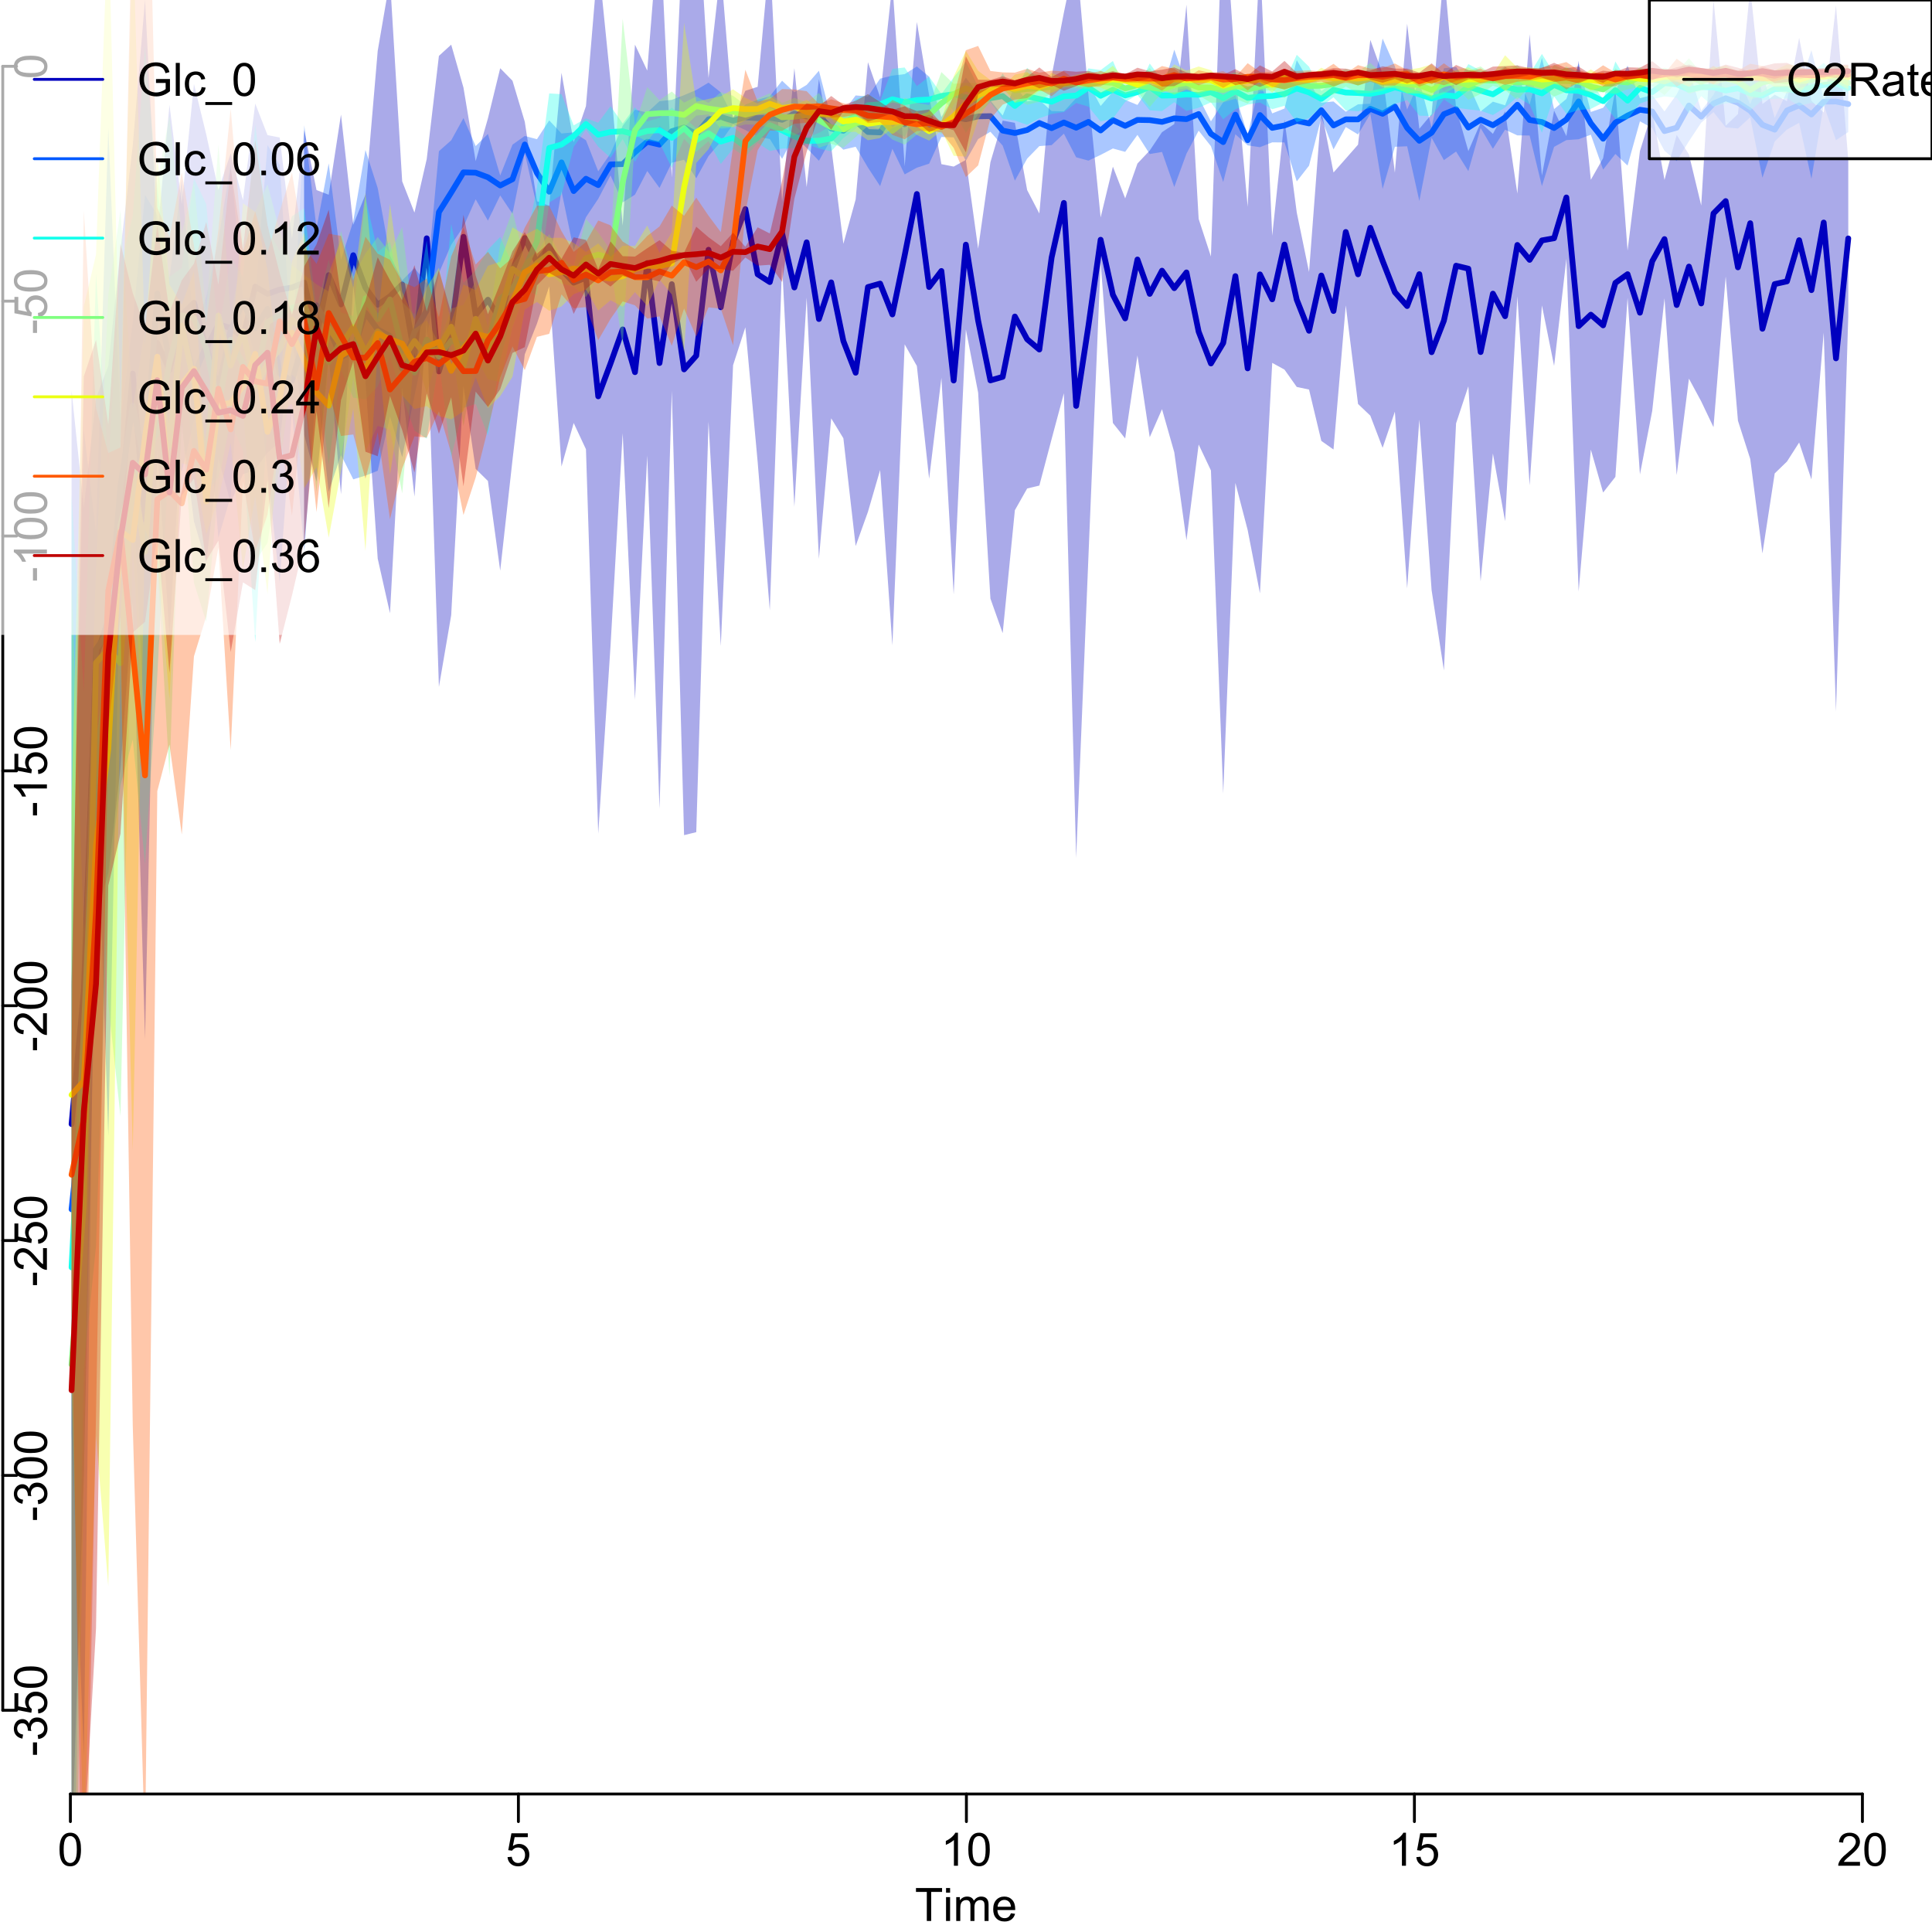 <?xml version="1.0" encoding="UTF-8"?>
<svg xmlns="http://www.w3.org/2000/svg" xmlns:xlink="http://www.w3.org/1999/xlink" width="504pt" height="504pt" viewBox="0 0 504 504" version="1.1">
<defs>
<g>
<symbol overflow="visible" id="glyph0-0">
<path style="stroke:none;" d="M 0 -1.5 L -7.5 -1.5 L -7.5 -7.5 L 0 -7.5 Z M -0.188 -1.688 L -0.188 -7.312 L -7.312 -7.312 L -7.312 -1.688 Z M -0.188 -1.688 "/>
</symbol>
<symbol overflow="visible" id="glyph0-1">
<path style="stroke:none;" d="M -2.578 -0.383 L -3.641 -0.383 L -3.641 -3.621 L -2.578 -3.621 Z M -2.578 -0.383 "/>
</symbol>
<symbol overflow="visible" id="glyph0-2">
<path style="stroke:none;" d="M -2.266 -0.504 L -2.406 -1.559 C -1.809 -1.68 -1.379 -1.883 -1.113 -2.176 C -0.848 -2.465 -0.715 -2.82 -0.719 -3.242 C -0.715 -3.734 -0.887 -4.152 -1.234 -4.496 C -1.574 -4.832 -2 -5.004 -2.512 -5.008 C -2.992 -5.004 -3.391 -4.848 -3.711 -4.535 C -4.023 -4.219 -4.184 -3.816 -4.184 -3.328 C -4.184 -3.129 -4.145 -2.879 -4.066 -2.586 L -4.992 -2.703 C -4.984 -2.77 -4.98 -2.828 -4.98 -2.871 C -4.98 -3.32 -5.098 -3.723 -5.332 -4.086 C -5.566 -4.441 -5.926 -4.621 -6.414 -4.625 C -6.801 -4.621 -7.121 -4.492 -7.375 -4.23 C -7.629 -3.969 -7.758 -3.629 -7.758 -3.219 C -7.758 -2.805 -7.629 -2.465 -7.371 -2.191 C -7.113 -1.918 -6.727 -1.742 -6.211 -1.664 L -6.398 -0.609 C -7.105 -0.738 -7.652 -1.031 -8.043 -1.488 C -8.43 -1.945 -8.625 -2.512 -8.625 -3.195 C -8.625 -3.66 -8.523 -4.094 -8.324 -4.488 C -8.121 -4.883 -7.848 -5.184 -7.5 -5.395 C -7.148 -5.602 -6.777 -5.707 -6.391 -5.707 C -6.02 -5.707 -5.684 -5.605 -5.379 -5.406 C -5.074 -5.207 -4.832 -4.914 -4.652 -4.523 C -4.535 -5.031 -4.289 -5.426 -3.922 -5.707 C -3.547 -5.988 -3.086 -6.129 -2.535 -6.129 C -1.781 -6.129 -1.145 -5.855 -0.629 -5.309 C -0.105 -4.762 0.152 -4.07 0.152 -3.234 C 0.152 -2.477 -0.07 -1.848 -0.52 -1.355 C -0.969 -0.855 -1.551 -0.574 -2.266 -0.504 Z M -2.266 -0.504 "/>
</symbol>
<symbol overflow="visible" id="glyph0-3">
<path style="stroke:none;" d="M -2.25 -0.5 L -2.344 -1.605 C -1.805 -1.684 -1.398 -1.871 -1.125 -2.176 C -0.852 -2.473 -0.715 -2.836 -0.719 -3.258 C -0.715 -3.766 -0.906 -4.195 -1.293 -4.547 C -1.672 -4.898 -2.18 -5.074 -2.816 -5.074 C -3.414 -5.074 -3.891 -4.902 -4.242 -4.566 C -4.59 -4.227 -4.762 -3.785 -4.766 -3.242 C -4.762 -2.898 -4.684 -2.594 -4.531 -2.32 C -4.375 -2.047 -4.176 -1.832 -3.93 -1.676 L -4.062 -0.688 L -8.473 -1.52 L -8.473 -5.789 L -7.465 -5.789 L -7.465 -2.363 L -5.156 -1.898 C -5.516 -2.414 -5.695 -2.953 -5.695 -3.523 C -5.695 -4.27 -5.434 -4.902 -4.914 -5.422 C -4.395 -5.934 -3.727 -6.191 -2.91 -6.195 C -2.133 -6.191 -1.461 -5.965 -0.895 -5.516 C -0.199 -4.961 0.145 -4.211 0.148 -3.258 C 0.145 -2.477 -0.07 -1.836 -0.508 -1.344 C -0.941 -0.848 -1.523 -0.566 -2.25 -0.5 Z M -2.25 -0.5 "/>
</symbol>
<symbol overflow="visible" id="glyph0-4">
<path style="stroke:none;" d="M -4.234 -0.5 C -5.246 -0.496 -6.062 -0.602 -6.688 -0.812 C -7.305 -1.02 -7.785 -1.328 -8.121 -1.742 C -8.457 -2.152 -8.625 -2.672 -8.625 -3.301 C -8.625 -3.758 -8.531 -4.164 -8.348 -4.512 C -8.16 -4.859 -7.891 -5.145 -7.543 -5.371 C -7.191 -5.594 -6.766 -5.773 -6.266 -5.906 C -5.762 -6.035 -5.086 -6.098 -4.234 -6.102 C -3.223 -6.098 -2.41 -5.996 -1.793 -5.789 C -1.176 -5.578 -0.695 -5.266 -0.359 -4.859 C -0.02 -4.445 0.145 -3.926 0.148 -3.297 C 0.145 -2.465 -0.148 -1.816 -0.742 -1.348 C -1.457 -0.781 -2.621 -0.496 -4.234 -0.5 Z M -4.234 -1.582 C -2.824 -1.582 -1.887 -1.746 -1.418 -2.074 C -0.949 -2.402 -0.715 -2.809 -0.719 -3.297 C -0.715 -3.777 -0.949 -4.184 -1.422 -4.52 C -1.887 -4.848 -2.824 -5.016 -4.234 -5.016 C -5.648 -5.016 -6.59 -4.848 -7.055 -4.52 C -7.516 -4.188 -7.746 -3.777 -7.75 -3.289 C -7.746 -2.801 -7.543 -2.414 -7.137 -2.129 C -6.613 -1.762 -5.645 -1.582 -4.234 -1.582 Z M -4.234 -1.582 "/>
</symbol>
<symbol overflow="visible" id="glyph0-5">
<path style="stroke:none;" d="M -1.012 -6.039 L 0 -6.039 L 0 -0.363 C -0.254 -0.355 -0.496 -0.395 -0.734 -0.488 C -1.117 -0.629 -1.5 -0.859 -1.875 -1.18 C -2.25 -1.496 -2.684 -1.957 -3.176 -2.562 C -3.941 -3.492 -4.547 -4.125 -4.992 -4.453 C -5.438 -4.781 -5.859 -4.945 -6.266 -4.945 C -6.68 -4.945 -7.031 -4.793 -7.32 -4.496 C -7.602 -4.195 -7.746 -3.809 -7.75 -3.328 C -7.746 -2.82 -7.594 -2.414 -7.293 -2.109 C -6.984 -1.805 -6.562 -1.648 -6.031 -1.648 L -6.141 -0.562 C -6.945 -0.637 -7.559 -0.914 -7.988 -1.402 C -8.41 -1.883 -8.625 -2.535 -8.625 -3.352 C -8.625 -4.176 -8.395 -4.828 -7.938 -5.309 C -7.48 -5.789 -6.914 -6.027 -6.242 -6.031 C -5.895 -6.027 -5.559 -5.957 -5.227 -5.82 C -4.891 -5.676 -4.539 -5.441 -4.176 -5.117 C -3.805 -4.789 -3.301 -4.25 -2.664 -3.492 C -2.129 -2.859 -1.77 -2.453 -1.582 -2.273 C -1.395 -2.094 -1.203 -1.945 -1.012 -1.828 Z M -1.012 -6.039 "/>
</symbol>
<symbol overflow="visible" id="glyph0-6">
<path style="stroke:none;" d="M 0 -4.469 L 0 -3.414 L -6.719 -3.418 C -6.477 -3.16 -6.234 -2.828 -5.996 -2.418 C -5.75 -2.004 -5.57 -1.633 -5.449 -1.309 L -6.469 -1.309 C -6.742 -1.895 -7.078 -2.41 -7.477 -2.852 C -7.871 -3.293 -8.254 -3.605 -8.625 -3.793 L -8.625 -4.473 Z M 0 -4.469 "/>
</symbol>
<symbol overflow="visible" id="glyph1-0">
<path style="stroke:none;" d="M 1.5 0 L 1.5 -7.5 L 7.5 -7.5 L 7.5 0 Z M 1.688 -0.188 L 7.312 -0.188 L 7.312 -7.312 L 1.688 -7.312 Z M 1.688 -0.188 "/>
</symbol>
<symbol overflow="visible" id="glyph1-1">
<path style="stroke:none;" d="M 4.945 -3.367 L 4.945 -4.375 L 8.586 -4.383 L 8.586 -1.195 C 8.023 -0.75 7.449 -0.414 6.855 -0.188 C 6.262 0.035 5.652 0.145 5.027 0.148 C 4.184 0.145 3.414 -0.031 2.727 -0.395 C 2.035 -0.754 1.516 -1.277 1.168 -1.961 C 0.812 -2.645 0.637 -3.41 0.641 -4.254 C 0.637 -5.09 0.812 -5.867 1.164 -6.594 C 1.512 -7.312 2.016 -7.852 2.672 -8.207 C 3.328 -8.555 4.082 -8.73 4.938 -8.734 C 5.559 -8.73 6.121 -8.629 6.621 -8.434 C 7.121 -8.23 7.516 -7.953 7.805 -7.594 C 8.09 -7.234 8.305 -6.766 8.453 -6.188 L 7.43 -5.906 C 7.297 -6.344 7.137 -6.688 6.949 -6.938 C 6.758 -7.188 6.484 -7.387 6.129 -7.539 C 5.77 -7.688 5.375 -7.762 4.945 -7.766 C 4.422 -7.762 3.973 -7.684 3.598 -7.527 C 3.219 -7.367 2.91 -7.16 2.68 -6.902 C 2.445 -6.645 2.266 -6.359 2.141 -6.055 C 1.918 -5.52 1.809 -4.945 1.812 -4.324 C 1.809 -3.559 1.941 -2.918 2.207 -2.402 C 2.469 -1.887 2.852 -1.504 3.355 -1.254 C 3.859 -1.004 4.395 -0.879 4.961 -0.879 C 5.453 -0.879 5.934 -0.973 6.406 -1.16 C 6.871 -1.348 7.227 -1.551 7.469 -1.77 L 7.469 -3.367 Z M 4.945 -3.367 "/>
</symbol>
<symbol overflow="visible" id="glyph1-2">
<path style="stroke:none;" d="M 0.766 0 L 0.766 -8.59 L 1.82 -8.59 L 1.82 0 Z M 0.766 0 "/>
</symbol>
<symbol overflow="visible" id="glyph1-3">
<path style="stroke:none;" d="M 4.852 -2.281 L 5.891 -2.145 C 5.773 -1.426 5.484 -0.863 5.02 -0.465 C 4.551 -0.059 3.977 0.141 3.297 0.141 C 2.445 0.141 1.762 -0.137 1.246 -0.695 C 0.727 -1.25 0.469 -2.047 0.469 -3.086 C 0.469 -3.754 0.578 -4.344 0.801 -4.852 C 1.023 -5.355 1.363 -5.73 1.816 -5.984 C 2.27 -6.234 2.766 -6.363 3.305 -6.363 C 3.98 -6.363 4.531 -6.191 4.965 -5.848 C 5.391 -5.504 5.668 -5.02 5.789 -4.395 L 4.766 -4.234 C 4.664 -4.652 4.492 -4.969 4.246 -5.18 C 3.996 -5.391 3.695 -5.496 3.344 -5.496 C 2.809 -5.496 2.379 -5.305 2.051 -4.922 C 1.719 -4.539 1.551 -3.938 1.555 -3.117 C 1.551 -2.281 1.711 -1.672 2.035 -1.293 C 2.352 -0.914 2.77 -0.727 3.289 -0.727 C 3.695 -0.727 4.043 -0.852 4.324 -1.105 C 4.602 -1.359 4.777 -1.75 4.852 -2.281 Z M 4.852 -2.281 "/>
</symbol>
<symbol overflow="visible" id="glyph1-4">
<path style="stroke:none;" d="M -0.18 2.383 L -0.18 1.625 L 6.809 1.625 L 6.809 2.383 Z M -0.18 2.383 "/>
</symbol>
<symbol overflow="visible" id="glyph1-5">
<path style="stroke:none;" d="M 0.5 -4.234 C 0.496 -5.246 0.602 -6.062 0.812 -6.688 C 1.02 -7.305 1.328 -7.785 1.742 -8.121 C 2.148 -8.457 2.668 -8.625 3.297 -8.625 C 3.758 -8.625 4.164 -8.531 4.512 -8.348 C 4.855 -8.16 5.141 -7.891 5.371 -7.543 C 5.594 -7.191 5.773 -6.766 5.906 -6.266 C 6.035 -5.762 6.098 -5.086 6.102 -4.234 C 6.098 -3.227 5.996 -2.414 5.789 -1.797 C 5.578 -1.176 5.266 -0.695 4.859 -0.359 C 4.445 -0.02 3.926 0.145 3.297 0.148 C 2.465 0.145 1.816 -0.148 1.348 -0.742 C 0.781 -1.457 0.496 -2.621 0.5 -4.234 Z M 1.582 -4.234 C 1.582 -2.824 1.746 -1.887 2.074 -1.418 C 2.402 -0.949 2.809 -0.715 3.297 -0.719 C 3.777 -0.715 4.184 -0.949 4.52 -1.422 C 4.848 -1.887 5.016 -2.824 5.016 -4.234 C 5.016 -5.648 4.848 -6.59 4.52 -7.055 C 4.184 -7.516 3.773 -7.746 3.289 -7.75 C 2.801 -7.746 2.414 -7.543 2.125 -7.137 C 1.762 -6.613 1.582 -5.645 1.582 -4.234 Z M 1.582 -4.234 "/>
</symbol>
<symbol overflow="visible" id="glyph1-6">
<path style="stroke:none;" d="M 1.09 0 L 1.09 -1.203 L 2.289 -1.203 L 2.289 0 Z M 1.09 0 "/>
</symbol>
<symbol overflow="visible" id="glyph1-7">
<path style="stroke:none;" d="M 5.969 -6.484 L 4.922 -6.406 C 4.828 -6.812 4.695 -7.113 4.523 -7.305 C 4.234 -7.605 3.883 -7.758 3.469 -7.758 C 3.133 -7.758 2.836 -7.664 2.586 -7.477 C 2.25 -7.234 1.988 -6.879 1.797 -6.414 C 1.605 -5.949 1.508 -5.289 1.5 -4.43 C 1.754 -4.812 2.062 -5.098 2.434 -5.289 C 2.797 -5.473 3.184 -5.566 3.586 -5.57 C 4.289 -5.566 4.887 -5.309 5.383 -4.793 C 5.875 -4.277 6.121 -3.609 6.125 -2.789 C 6.121 -2.25 6.004 -1.746 5.773 -1.285 C 5.539 -0.82 5.223 -0.469 4.816 -0.223 C 4.41 0.023 3.949 0.145 3.434 0.148 C 2.555 0.145 1.836 -0.176 1.285 -0.82 C 0.727 -1.469 0.449 -2.535 0.453 -4.02 C 0.449 -5.676 0.758 -6.883 1.371 -7.641 C 1.902 -8.297 2.621 -8.625 3.531 -8.625 C 4.207 -8.625 4.762 -8.434 5.195 -8.055 C 5.625 -7.676 5.883 -7.152 5.969 -6.484 Z M 1.664 -2.781 C 1.664 -2.418 1.738 -2.07 1.895 -1.738 C 2.043 -1.406 2.262 -1.152 2.543 -0.98 C 2.82 -0.801 3.109 -0.715 3.414 -0.719 C 3.859 -0.715 4.242 -0.895 4.566 -1.258 C 4.883 -1.613 5.043 -2.102 5.047 -2.727 C 5.043 -3.316 4.887 -3.785 4.57 -4.129 C 4.25 -4.469 3.852 -4.641 3.375 -4.641 C 2.898 -4.641 2.492 -4.469 2.16 -4.129 C 1.828 -3.785 1.664 -3.336 1.664 -2.781 Z M 1.664 -2.781 "/>
</symbol>
<symbol overflow="visible" id="glyph1-8">
<path style="stroke:none;" d="M 4.469 0 L 3.414 0 L 3.414 -6.719 C 3.16 -6.477 2.828 -6.234 2.414 -5.996 C 2 -5.75 1.629 -5.57 1.305 -5.449 L 1.305 -6.469 C 1.895 -6.742 2.41 -7.078 2.852 -7.477 C 3.293 -7.871 3.605 -8.254 3.789 -8.625 L 4.469 -8.625 Z M 4.469 0 "/>
</symbol>
<symbol overflow="visible" id="glyph1-9">
<path style="stroke:none;" d="M 6.039 -1.016 L 6.039 0 L 0.363 0 C 0.355 -0.254 0.395 -0.496 0.484 -0.734 C 0.629 -1.117 0.859 -1.5 1.18 -1.875 C 1.492 -2.25 1.953 -2.684 2.562 -3.176 C 3.492 -3.941 4.125 -4.547 4.453 -4.992 C 4.781 -5.438 4.945 -5.859 4.945 -6.266 C 4.945 -6.68 4.793 -7.031 4.496 -7.32 C 4.191 -7.602 3.805 -7.746 3.328 -7.75 C 2.82 -7.746 2.414 -7.594 2.109 -7.293 C 1.805 -6.984 1.648 -6.562 1.648 -6.031 L 0.562 -6.141 C 0.633 -6.945 0.91 -7.559 1.398 -7.988 C 1.879 -8.41 2.531 -8.625 3.352 -8.625 C 4.172 -8.625 4.824 -8.395 5.309 -7.938 C 5.789 -7.48 6.027 -6.914 6.031 -6.242 C 6.027 -5.895 5.957 -5.559 5.82 -5.227 C 5.676 -4.891 5.441 -4.539 5.117 -4.176 C 4.789 -3.805 4.25 -3.301 3.492 -2.664 C 2.859 -2.129 2.453 -1.77 2.273 -1.582 C 2.094 -1.395 1.945 -1.203 1.828 -1.016 Z M 6.039 -1.016 "/>
</symbol>
<symbol overflow="visible" id="glyph1-10">
<path style="stroke:none;" d="M 2.121 -4.656 C 1.684 -4.816 1.359 -5.047 1.148 -5.344 C 0.938 -5.641 0.832 -5.996 0.832 -6.41 C 0.832 -7.035 1.055 -7.559 1.504 -7.984 C 1.953 -8.41 2.551 -8.625 3.297 -8.625 C 4.043 -8.625 4.648 -8.406 5.109 -7.973 C 5.566 -7.535 5.793 -7.004 5.797 -6.383 C 5.793 -5.977 5.688 -5.629 5.48 -5.34 C 5.27 -5.043 4.953 -4.816 4.531 -4.656 C 5.055 -4.48 5.457 -4.203 5.734 -3.824 C 6.008 -3.438 6.145 -2.98 6.148 -2.453 C 6.145 -1.715 5.887 -1.098 5.367 -0.602 C 4.844 -0.102 4.16 0.145 3.316 0.148 C 2.469 0.145 1.785 -0.102 1.266 -0.605 C 0.742 -1.105 0.48 -1.734 0.484 -2.484 C 0.48 -3.039 0.621 -3.504 0.91 -3.887 C 1.191 -4.262 1.598 -4.52 2.121 -4.656 Z M 1.91 -6.445 C 1.91 -6.039 2.039 -5.707 2.301 -5.449 C 2.562 -5.191 2.902 -5.062 3.32 -5.062 C 3.723 -5.062 4.055 -5.188 4.32 -5.445 C 4.578 -5.695 4.711 -6.012 4.711 -6.387 C 4.711 -6.773 4.574 -7.098 4.309 -7.363 C 4.035 -7.625 3.703 -7.758 3.312 -7.758 C 2.906 -7.758 2.574 -7.629 2.309 -7.371 C 2.043 -7.113 1.91 -6.805 1.91 -6.445 Z M 1.57 -2.477 C 1.57 -2.176 1.641 -1.887 1.785 -1.605 C 1.926 -1.324 2.137 -1.105 2.422 -0.949 C 2.699 -0.793 3.004 -0.715 3.328 -0.719 C 3.832 -0.715 4.246 -0.879 4.578 -1.207 C 4.902 -1.531 5.066 -1.941 5.07 -2.445 C 5.066 -2.945 4.898 -3.367 4.562 -3.703 C 4.223 -4.035 3.801 -4.199 3.293 -4.203 C 2.793 -4.199 2.379 -4.035 2.059 -3.711 C 1.73 -3.379 1.57 -2.969 1.57 -2.477 Z M 1.57 -2.477 "/>
</symbol>
<symbol overflow="visible" id="glyph1-11">
<path style="stroke:none;" d="M 3.879 0 L 3.879 -2.055 L 0.152 -2.055 L 0.152 -3.023 L 4.07 -8.59 L 4.934 -8.59 L 4.934 -3.023 L 6.094 -3.023 L 6.094 -2.055 L 4.934 -2.055 L 4.934 0 Z M 3.879 -3.023 L 3.879 -6.898 L 1.188 -3.023 Z M 3.879 -3.023 "/>
</symbol>
<symbol overflow="visible" id="glyph1-12">
<path style="stroke:none;" d="M 0.504 -2.266 L 1.559 -2.406 C 1.68 -1.809 1.883 -1.379 2.176 -1.113 C 2.465 -0.848 2.82 -0.715 3.242 -0.719 C 3.734 -0.715 4.152 -0.887 4.496 -1.234 C 4.832 -1.574 5.004 -2 5.008 -2.516 C 5.004 -2.996 4.848 -3.395 4.535 -3.711 C 4.219 -4.023 3.816 -4.184 3.328 -4.184 C 3.129 -4.184 2.879 -4.145 2.586 -4.066 L 2.703 -4.992 C 2.766 -4.984 2.824 -4.98 2.871 -4.98 C 3.32 -4.98 3.723 -5.098 4.086 -5.332 C 4.441 -5.566 4.621 -5.926 4.625 -6.414 C 4.621 -6.801 4.492 -7.121 4.23 -7.375 C 3.965 -7.629 3.625 -7.758 3.219 -7.758 C 2.805 -7.758 2.465 -7.629 2.191 -7.371 C 1.918 -7.113 1.742 -6.727 1.664 -6.211 L 0.609 -6.398 C 0.738 -7.105 1.031 -7.652 1.488 -8.043 C 1.941 -8.43 2.508 -8.625 3.195 -8.625 C 3.66 -8.625 4.094 -8.523 4.488 -8.324 C 4.879 -8.121 5.18 -7.848 5.391 -7.5 C 5.602 -7.148 5.707 -6.777 5.707 -6.391 C 5.707 -6.02 5.605 -5.684 5.406 -5.379 C 5.207 -5.074 4.914 -4.832 4.523 -4.652 C 5.031 -4.535 5.426 -4.289 5.707 -3.922 C 5.988 -3.547 6.129 -3.086 6.129 -2.539 C 6.129 -1.785 5.855 -1.148 5.309 -0.629 C 4.762 -0.105 4.07 0.152 3.234 0.152 C 2.477 0.152 1.848 -0.07 1.355 -0.52 C 0.855 -0.969 0.574 -1.551 0.504 -2.266 Z M 0.504 -2.266 "/>
</symbol>
<symbol overflow="visible" id="glyph1-13">
<path style="stroke:none;" d="M 0.5 -2.25 L 1.605 -2.344 C 1.684 -1.805 1.871 -1.398 2.176 -1.125 C 2.473 -0.852 2.836 -0.715 3.258 -0.719 C 3.766 -0.715 4.195 -0.906 4.547 -1.293 C 4.898 -1.672 5.074 -2.18 5.074 -2.82 C 5.074 -3.414 4.902 -3.891 4.566 -4.242 C 4.227 -4.59 3.785 -4.762 3.242 -4.766 C 2.898 -4.762 2.594 -4.684 2.32 -4.531 C 2.047 -4.375 1.832 -4.176 1.676 -3.93 L 0.688 -4.062 L 1.516 -8.473 L 5.789 -8.473 L 5.789 -7.465 L 2.359 -7.465 L 1.898 -5.156 C 2.414 -5.516 2.953 -5.695 3.523 -5.695 C 4.27 -5.695 4.902 -5.434 5.422 -4.914 C 5.934 -4.395 6.191 -3.727 6.195 -2.914 C 6.191 -2.133 5.965 -1.461 5.516 -0.898 C 4.961 -0.199 4.211 0.145 3.258 0.148 C 2.477 0.145 1.836 -0.07 1.344 -0.508 C 0.844 -0.941 0.562 -1.523 0.5 -2.25 Z M 0.5 -2.25 "/>
</symbol>
<symbol overflow="visible" id="glyph1-14">
<path style="stroke:none;" d="M 3.109 0 L 3.109 -7.578 L 0.281 -7.578 L 0.281 -8.59 L 7.09 -8.59 L 7.09 -7.578 L 4.25 -7.578 L 4.25 0 Z M 3.109 0 "/>
</symbol>
<symbol overflow="visible" id="glyph1-15">
<path style="stroke:none;" d="M 0.797 -7.375 L 0.797 -8.59 L 1.852 -8.59 L 1.852 -7.375 Z M 0.797 0 L 0.797 -6.223 L 1.852 -6.223 L 1.852 0 Z M 0.797 0 "/>
</symbol>
<symbol overflow="visible" id="glyph1-16">
<path style="stroke:none;" d="M 0.789 0 L 0.789 -6.223 L 1.734 -6.223 L 1.734 -5.352 C 1.93 -5.648 2.188 -5.895 2.512 -6.082 C 2.836 -6.27 3.207 -6.363 3.621 -6.363 C 4.082 -6.363 4.457 -6.266 4.754 -6.074 C 5.043 -5.883 5.254 -5.617 5.379 -5.273 C 5.871 -6 6.512 -6.363 7.301 -6.363 C 7.918 -6.363 8.391 -6.191 8.723 -5.848 C 9.055 -5.504 9.223 -4.977 9.223 -4.273 L 9.223 0 L 8.172 0 L 8.172 -3.922 C 8.168 -4.34 8.133 -4.645 8.07 -4.832 C 8 -5.016 7.879 -5.164 7.699 -5.277 C 7.52 -5.391 7.309 -5.449 7.066 -5.449 C 6.629 -5.449 6.266 -5.301 5.977 -5.012 C 5.688 -4.719 5.543 -4.254 5.543 -3.617 L 5.543 0 L 4.488 0 L 4.488 -4.043 C 4.488 -4.512 4.402 -4.863 4.23 -5.098 C 4.059 -5.332 3.777 -5.449 3.387 -5.449 C 3.09 -5.449 2.812 -5.371 2.562 -5.215 C 2.309 -5.059 2.129 -4.828 2.016 -4.527 C 1.898 -4.227 1.84 -3.793 1.844 -3.227 L 1.844 0 Z M 0.789 0 "/>
</symbol>
<symbol overflow="visible" id="glyph1-17">
<path style="stroke:none;" d="M 5.051 -2.004 L 6.141 -1.867 C 5.969 -1.23 5.648 -0.738 5.184 -0.387 C 4.719 -0.035 4.125 0.141 3.406 0.141 C 2.492 0.141 1.77 -0.137 1.238 -0.699 C 0.699 -1.254 0.434 -2.043 0.438 -3.059 C 0.434 -4.105 0.703 -4.918 1.246 -5.496 C 1.781 -6.074 2.48 -6.363 3.344 -6.363 C 4.176 -6.363 4.855 -6.078 5.383 -5.512 C 5.91 -4.945 6.176 -4.148 6.176 -3.125 C 6.176 -3.059 6.172 -2.965 6.172 -2.844 L 1.531 -2.844 C 1.562 -2.156 1.758 -1.633 2.109 -1.27 C 2.457 -0.906 2.891 -0.727 3.41 -0.727 C 3.797 -0.727 4.125 -0.828 4.402 -1.031 C 4.672 -1.234 4.891 -1.559 5.051 -2.004 Z M 1.586 -3.711 L 5.062 -3.711 C 5.016 -4.227 4.883 -4.621 4.664 -4.887 C 4.328 -5.293 3.891 -5.496 3.359 -5.496 C 2.871 -5.496 2.465 -5.332 2.137 -5.008 C 1.805 -4.684 1.621 -4.25 1.586 -3.711 Z M 1.586 -3.711 "/>
</symbol>
<symbol overflow="visible" id="glyph1-18">
<path style="stroke:none;" d="M 0.578 -4.184 C 0.574 -5.605 0.957 -6.719 1.727 -7.531 C 2.488 -8.336 3.477 -8.742 4.695 -8.742 C 5.484 -8.742 6.199 -8.551 6.836 -8.172 C 7.473 -7.793 7.957 -7.266 8.293 -6.586 C 8.625 -5.906 8.793 -5.137 8.797 -4.281 C 8.793 -3.41 8.617 -2.633 8.27 -1.945 C 7.914 -1.258 7.418 -0.734 6.773 -0.383 C 6.125 -0.027 5.43 0.145 4.688 0.148 C 3.879 0.145 3.156 -0.047 2.52 -0.438 C 1.879 -0.824 1.395 -1.359 1.07 -2.039 C 0.738 -2.715 0.574 -3.43 0.578 -4.184 Z M 1.75 -4.164 C 1.746 -3.129 2.023 -2.312 2.586 -1.719 C 3.141 -1.121 3.84 -0.824 4.68 -0.828 C 5.535 -0.824 6.238 -1.125 6.793 -1.73 C 7.344 -2.328 7.621 -3.184 7.625 -4.289 C 7.621 -4.984 7.504 -5.594 7.27 -6.117 C 7.031 -6.641 6.684 -7.043 6.23 -7.332 C 5.77 -7.617 5.262 -7.762 4.699 -7.766 C 3.895 -7.762 3.199 -7.484 2.621 -6.934 C 2.035 -6.379 1.746 -5.457 1.75 -4.164 Z M 1.75 -4.164 "/>
</symbol>
<symbol overflow="visible" id="glyph1-19">
<path style="stroke:none;" d="M 0.945 0 L 0.945 -8.59 L 4.75 -8.59 C 5.512 -8.59 6.094 -8.512 6.496 -8.355 C 6.891 -8.199 7.211 -7.926 7.453 -7.539 C 7.691 -7.145 7.809 -6.715 7.812 -6.246 C 7.809 -5.637 7.613 -5.121 7.219 -4.703 C 6.82 -4.285 6.211 -4.02 5.391 -3.906 C 5.691 -3.762 5.918 -3.621 6.078 -3.48 C 6.406 -3.176 6.723 -2.793 7.02 -2.336 L 8.516 0 L 7.086 0 L 5.945 -1.789 C 5.613 -2.301 5.34 -2.695 5.125 -2.973 C 4.91 -3.242 4.719 -3.434 4.551 -3.547 C 4.379 -3.652 4.207 -3.73 4.031 -3.773 C 3.898 -3.797 3.688 -3.809 3.398 -3.812 L 2.078 -3.812 L 2.078 0 Z M 2.078 -4.797 L 4.523 -4.797 C 5.043 -4.793 5.449 -4.848 5.742 -4.957 C 6.031 -5.066 6.254 -5.238 6.41 -5.473 C 6.562 -5.707 6.637 -5.965 6.641 -6.246 C 6.637 -6.652 6.488 -6.984 6.195 -7.246 C 5.898 -7.508 5.434 -7.641 4.797 -7.641 L 2.078 -7.641 Z M 2.078 -4.797 "/>
</symbol>
<symbol overflow="visible" id="glyph1-20">
<path style="stroke:none;" d="M 4.852 -0.766 C 4.461 -0.434 4.082 -0.199 3.723 -0.062 C 3.355 0.074 2.969 0.141 2.562 0.141 C 1.875 0.141 1.352 -0.023 0.984 -0.359 C 0.617 -0.688 0.434 -1.117 0.434 -1.641 C 0.434 -1.945 0.5 -2.223 0.641 -2.473 C 0.777 -2.723 0.961 -2.926 1.188 -3.082 C 1.41 -3.234 1.664 -3.348 1.945 -3.43 C 2.152 -3.477 2.465 -3.531 2.883 -3.586 C 3.734 -3.688 4.359 -3.809 4.766 -3.949 C 4.766 -4.09 4.77 -4.18 4.77 -4.227 C 4.77 -4.648 4.668 -4.953 4.469 -5.133 C 4.199 -5.371 3.801 -5.488 3.27 -5.492 C 2.77 -5.488 2.402 -5.402 2.168 -5.23 C 1.934 -5.055 1.758 -4.746 1.648 -4.305 L 0.617 -4.445 C 0.707 -4.887 0.863 -5.242 1.078 -5.516 C 1.289 -5.781 1.598 -5.992 2.008 -6.141 C 2.41 -6.289 2.883 -6.363 3.422 -6.363 C 3.953 -6.363 4.383 -6.301 4.715 -6.176 C 5.047 -6.051 5.293 -5.891 5.449 -5.703 C 5.605 -5.512 5.715 -5.273 5.777 -4.984 C 5.809 -4.805 5.824 -4.48 5.828 -4.016 L 5.828 -2.609 C 5.824 -1.625 5.848 -1.004 5.895 -0.746 C 5.941 -0.484 6.031 -0.238 6.164 0 L 5.062 0 C 4.953 -0.219 4.883 -0.473 4.852 -0.766 Z M 4.766 -3.125 C 4.375 -2.965 3.801 -2.832 3.039 -2.727 C 2.605 -2.66 2.301 -2.59 2.121 -2.516 C 1.941 -2.434 1.801 -2.32 1.703 -2.172 C 1.605 -2.02 1.559 -1.852 1.559 -1.672 C 1.559 -1.387 1.664 -1.152 1.875 -0.969 C 2.086 -0.777 2.398 -0.684 2.812 -0.688 C 3.219 -0.684 3.578 -0.773 3.895 -0.953 C 4.211 -1.129 4.445 -1.371 4.594 -1.68 C 4.707 -1.918 4.762 -2.27 4.766 -2.734 Z M 4.766 -3.125 "/>
</symbol>
<symbol overflow="visible" id="glyph1-21">
<path style="stroke:none;" d="M 3.094 -0.945 L 3.246 -0.012 C 2.949 0.051 2.684 0.082 2.449 0.082 C 2.066 0.082 1.77 0.023 1.559 -0.098 C 1.348 -0.219 1.199 -0.379 1.113 -0.578 C 1.027 -0.773 0.984 -1.188 0.984 -1.82 L 0.984 -5.402 L 0.211 -5.402 L 0.211 -6.223 L 0.984 -6.223 L 0.984 -7.766 L 2.031 -8.398 L 2.031 -6.223 L 3.094 -6.223 L 3.094 -5.402 L 2.031 -5.402 L 2.031 -1.766 C 2.027 -1.461 2.047 -1.27 2.086 -1.184 C 2.125 -1.098 2.184 -1.027 2.27 -0.977 C 2.352 -0.926 2.473 -0.902 2.633 -0.902 C 2.742 -0.902 2.898 -0.914 3.094 -0.945 Z M 3.094 -0.945 "/>
</symbol>
</g>
<clipPath id="clip1">
  <path d="M 18 0 L 483 0 L 483 468 L 18 468 Z M 18 0 "/>
</clipPath>
<clipPath id="clip2">
  <path d="M 18 12 L 483 12 L 483 468 L 18 468 Z M 18 12 "/>
</clipPath>
<clipPath id="clip3">
  <path d="M 18 4 L 483 4 L 483 468 L 18 468 Z M 18 4 "/>
</clipPath>
<clipPath id="clip4">
  <path d="M 18 0 L 483 0 L 483 468 L 18 468 Z M 18 0 "/>
</clipPath>
<clipPath id="clip5">
  <path d="M 18 0 L 483 0 L 483 468 L 18 468 Z M 18 0 "/>
</clipPath>
<clipPath id="clip6">
  <path d="M 18 14 L 483 14 L 483 468 L 18 468 Z M 18 14 "/>
</clipPath>
</defs>
<g id="surface81">
<rect x="0" y="0" width="504" height="504" style="fill:rgb(100%,100%,100%);fill-opacity:1;stroke:none;"/>
<g clip-path="url(#clip1)" clip-rule="nonzero">
<path style=" stroke:none;fill-rule:nonzero;fill:rgb(0%,0%,74.902%);fill-opacity:0.333;" d="M 18.668 101.902 L 21.867 132.473 L 25.047 103.871 L 28.25 95.426 L 31.43 65.211 L 34.633 37.953 L 37.828 0 L 37.836 0 L 41.035 61.438 L 44.215 27.363 L 47.418 53.324 L 50.598 21.906 L 53.797 35.066 L 56.977 49.555 L 60.18 39.98 L 63.383 52.23 L 66.582 27.02 L 69.785 35.254 L 72.965 35.867 L 76.168 62.391 L 79.371 33.965 L 82.57 49.582 L 85.75 50.801 L 88.953 29.879 L 92.156 58.629 L 95.336 50.766 L 98.535 13.262 L 100.812 0 L 102.062 0 L 104.918 47.309 L 108.121 55.465 L 111.32 41.492 L 114.5 14.578 L 117.703 11.656 L 120.906 22.852 L 124.086 42.027 L 127.285 30.891 L 130.488 17.797 L 133.691 21.059 L 136.895 31.75 L 140.074 52.5 L 143.273 53.664 L 146.477 18.988 L 149.656 37.125 L 152.859 27.668 L 155.168 0 L 157.137 0 L 159.262 21.066 L 162.441 58.867 L 165.645 11.648 L 168.848 18.422 L 170.32 0 L 173.066 0 L 175.25 46.309 L 177.328 0 L 183.578 0 L 184.836 20.336 L 187.113 0 L 188.711 0 L 191.238 30.949 L 194.441 23.68 L 197.645 22.648 L 199.719 0 L 201.418 0 L 204.023 52.602 L 207.227 17.781 L 210.43 48.793 L 213.633 20.645 L 216.832 38.191 L 220.012 63.598 L 223.215 52.023 L 226.418 16.238 L 229.598 25.348 L 232.332 0 L 233.086 0 L 236 43.379 L 239.18 5.746 L 242.383 24.867 L 245.582 42.824 L 248.785 43.457 L 251.965 41.715 L 255.168 64.875 L 258.371 42.32 L 261.57 31.457 L 264.75 32.043 L 267.953 49.582 L 271.133 55.699 L 274.336 19.828 L 277.535 3.289 L 278.223 0 L 281.785 0 L 283.941 24.789 L 287.121 56.723 L 290.32 43.473 L 293.523 51.75 L 296.727 42.656 L 299.93 39.266 L 303.133 34.473 L 306.332 32.363 L 309.512 1.207 L 312.691 57.102 L 315.895 66.91 L 318.148 0 L 321.027 0 L 322.273 18.086 L 325.477 53.938 L 328.109 0 L 329.188 0 L 331.883 61.5 L 335.082 31.184 L 338.285 55.434 L 341.488 70.957 L 344.691 28.727 L 347.871 45 L 351.07 41.379 L 354.273 37.734 L 357.477 10.402 L 360.68 19.266 L 363.879 45.059 L 367.082 6.195 L 370.262 33.594 L 373.465 29.789 L 376.016 0 L 377.34 0 L 379.844 28.184 L 383.047 39.418 L 386.25 32.008 L 389.453 34.91 L 392.633 29.023 L 395.832 50.504 L 399.035 8.969 L 402.238 45.773 L 405.418 28.848 L 408.617 35.5 L 411.82 15.863 L 415 46.898 L 418.203 41.266 L 421.406 23.184 L 424.582 65.363 L 427.809 39.398 L 431.012 29.113 L 434.215 46.934 L 437.395 35.195 L 440.594 40.301 L 443.797 53.602 L 446.996 0 L 447.008 0 L 450.18 32.793 L 453.379 29.746 L 456.266 0 L 456.926 0 L 459.762 27.152 L 462.965 24.715 L 466.168 26.402 L 469.344 9.875 L 472.547 26.301 L 475.75 29.348 L 478.953 1.391 L 482.156 41.836 L 482.156 82.559 L 478.953 185.574 L 475.75 86.754 L 472.547 125.074 L 469.344 115.438 L 466.168 120.398 L 462.965 123.5 L 459.762 144.375 L 456.582 119.723 L 453.379 109.742 L 450.18 72.121 L 447 111.434 L 443.797 104.715 L 440.594 98.777 L 437.395 123.941 L 434.215 77.812 L 431.012 107.203 L 427.809 123.758 L 424.582 77.688 L 421.406 124.402 L 418.203 128.488 L 415 117.277 L 411.82 154.301 L 408.617 67.52 L 405.418 95.449 L 402.238 79.66 L 399.035 126.613 L 395.832 77.305 L 392.633 135.961 L 389.453 118.289 L 386.25 151.676 L 383.047 100.766 L 379.844 110.445 L 376.668 174.879 L 373.465 153.965 L 370.262 109.445 L 367.082 153.484 L 363.879 107.391 L 360.68 116.828 L 357.477 108.434 L 354.273 105.383 L 351.07 79.664 L 347.871 117.262 L 344.691 115.012 L 341.488 101.621 L 338.285 100.941 L 335.082 96.418 L 331.883 94.66 L 328.68 154.797 L 325.477 138.254 L 322.273 125.977 L 319.098 207.023 L 315.895 122.727 L 312.691 115.953 L 309.512 140.938 L 306.332 117.977 L 303.133 106.746 L 299.93 114.062 L 296.727 92.73 L 293.523 114.379 L 290.32 110.344 L 287.121 68.363 L 283.941 145.195 L 280.738 223.812 L 277.535 102.578 L 274.336 114.535 L 271.133 126.668 L 267.953 127.43 L 264.75 133.098 L 261.57 165.164 L 258.371 156.152 L 255.168 102.426 L 251.965 85.934 L 248.785 155.07 L 245.582 98.555 L 242.383 124.895 L 239.18 95.473 L 236 89.828 L 232.797 168.359 L 229.598 122.613 L 226.418 133.527 L 223.215 142.449 L 220.012 114.332 L 216.832 109.129 L 213.633 145.801 L 210.43 77.633 L 207.227 132.203 L 204.023 69.055 L 200.82 159.227 L 197.645 120.449 L 194.441 85.387 L 191.238 95.266 L 188.035 168.535 L 184.836 109.973 L 181.633 217.086 L 178.453 217.863 L 175.25 101.953 L 172.047 210.969 L 168.848 118.801 L 165.645 182.523 L 162.441 112.992 L 159.262 168.609 L 156.059 217.465 L 152.859 117.203 L 149.656 110.344 L 146.477 121.699 L 143.273 74.715 L 140.074 84.438 L 136.895 92.445 L 133.691 120.02 L 130.488 148.871 L 127.285 125.473 L 124.086 122.32 L 120.906 100.707 L 117.703 160.488 L 114.5 179.203 L 111.32 82.836 L 108.121 129.562 L 104.918 101.082 L 101.738 159.992 L 98.535 145.734 L 95.336 99.348 L 92.156 74.516 L 88.953 128.945 L 85.75 92.758 L 82.57 125.648 L 79.371 113.473 L 76.168 87.629 L 72.965 115.234 L 69.785 118.09 L 66.582 122.535 L 63.383 123.719 L 60.18 131.137 L 56.977 119.613 L 53.797 146.816 L 50.598 136.027 L 47.418 110.902 L 44.215 165.781 L 41.035 117.469 L 37.832 271.062 L 34.633 156.934 L 31.43 200.438 L 28.25 227.68 L 25.047 239.184 L 21.867 384.641 L 18.668 484.582 Z M 18.668 101.902 "/>
</g>
<path style="fill:none;stroke-width:1.5;stroke-linecap:round;stroke-linejoin:round;stroke:rgb(0%,0%,74.902%);stroke-opacity:1;stroke-miterlimit:10;" d="M 18.668 293.242 L 21.867 258.559 L 25.047 171.527 L 28.25 161.551 L 31.43 132.824 L 34.633 97.441 L 37.832 135.504 L 41.035 89.453 L 44.215 96.574 L 47.418 82.113 L 50.598 78.969 L 53.797 90.941 L 56.977 84.582 L 60.18 85.559 L 63.383 87.977 L 66.582 74.777 L 69.785 76.672 L 72.965 75.551 L 76.168 75.008 L 79.371 73.719 L 82.57 87.617 L 85.75 71.777 L 88.953 79.41 L 92.156 66.574 L 95.336 75.055 L 98.535 79.496 L 101.738 77.305 L 104.918 74.195 L 108.121 92.512 L 111.32 62.164 L 114.5 96.891 L 117.703 86.07 L 120.906 61.777 L 124.086 82.172 L 127.285 78.184 L 130.488 83.332 L 133.691 70.539 L 136.895 62.098 L 140.074 68.469 L 143.273 64.191 L 146.477 70.344 L 149.656 73.734 L 152.859 72.438 L 156.059 103.395 L 159.262 94.836 L 162.441 85.93 L 165.645 97.086 L 168.848 68.609 L 172.047 94.707 L 175.25 74.129 L 178.453 96.363 L 181.633 92.789 L 184.836 65.152 L 188.035 80.152 L 191.238 63.105 L 194.441 54.531 L 197.645 71.551 L 200.82 73.582 L 204.023 60.828 L 207.227 74.992 L 210.43 63.215 L 213.633 83.223 L 216.832 73.66 L 220.012 88.965 L 223.215 97.234 L 226.418 74.883 L 229.598 73.98 L 232.797 82.023 L 236 66.605 L 239.18 50.609 L 242.383 74.879 L 245.582 70.688 L 248.785 99.266 L 251.965 63.824 L 255.168 83.652 L 258.371 99.234 L 261.57 98.309 L 264.75 82.57 L 267.953 88.508 L 271.133 91.184 L 274.336 67.184 L 277.535 52.934 L 280.738 105.883 L 283.941 84.992 L 287.121 62.543 L 290.32 76.91 L 293.523 83.062 L 296.727 67.695 L 299.93 76.664 L 303.133 70.609 L 306.332 75.172 L 309.512 71.07 L 312.691 86.527 L 315.895 94.816 L 319.098 89.484 L 322.273 72.031 L 325.477 96.094 L 328.68 71.578 L 331.883 78.082 L 335.082 63.801 L 338.285 78.188 L 341.488 86.289 L 344.691 71.871 L 347.871 81.133 L 351.07 60.52 L 354.273 71.559 L 357.477 59.418 L 360.68 68.047 L 363.879 76.227 L 367.082 79.84 L 370.262 71.52 L 373.465 91.875 L 376.668 83.652 L 379.844 69.312 L 383.047 70.09 L 386.25 91.84 L 389.453 76.602 L 392.633 82.492 L 395.832 63.902 L 399.035 67.789 L 402.238 62.715 L 405.418 62.148 L 408.617 51.512 L 411.82 85.082 L 415 82.09 L 418.203 84.879 L 421.406 73.793 L 424.582 71.527 L 427.809 81.578 L 431.012 68.16 L 434.215 62.375 L 437.395 79.57 L 440.594 69.539 L 443.797 79.16 L 447 55.672 L 450.18 52.457 L 453.379 69.742 L 456.582 58.223 L 459.762 85.766 L 462.965 74.109 L 466.168 73.398 L 469.344 62.656 L 472.547 75.688 L 475.75 58.051 L 478.953 93.484 L 482.156 62.199 "/>
<path style="fill:none;stroke-width:0.75;stroke-linecap:round;stroke-linejoin:round;stroke:rgb(0%,0%,0%);stroke-opacity:1;stroke-miterlimit:10;" d="M 0.719 446.152 L 0.719 17.297 "/>
<path style="fill:none;stroke-width:0.75;stroke-linecap:round;stroke-linejoin:round;stroke:rgb(0%,0%,0%);stroke-opacity:1;stroke-miterlimit:10;" d="M 0.719 446.152 L 4.32 446.152 "/>
<path style="fill:none;stroke-width:0.75;stroke-linecap:round;stroke-linejoin:round;stroke:rgb(0%,0%,0%);stroke-opacity:1;stroke-miterlimit:10;" d="M 0.719 384.887 L 4.32 384.887 "/>
<path style="fill:none;stroke-width:0.75;stroke-linecap:round;stroke-linejoin:round;stroke:rgb(0%,0%,0%);stroke-opacity:1;stroke-miterlimit:10;" d="M 0.719 323.621 L 4.32 323.621 "/>
<path style="fill:none;stroke-width:0.75;stroke-linecap:round;stroke-linejoin:round;stroke:rgb(0%,0%,0%);stroke-opacity:1;stroke-miterlimit:10;" d="M 0.719 262.355 L 4.32 262.355 "/>
<path style="fill:none;stroke-width:0.75;stroke-linecap:round;stroke-linejoin:round;stroke:rgb(0%,0%,0%);stroke-opacity:1;stroke-miterlimit:10;" d="M 0.719 201.09 L 4.32 201.09 "/>
<path style="fill:none;stroke-width:0.75;stroke-linecap:round;stroke-linejoin:round;stroke:rgb(0%,0%,0%);stroke-opacity:1;stroke-miterlimit:10;" d="M 0.719 139.828 L 4.32 139.828 "/>
<path style="fill:none;stroke-width:0.75;stroke-linecap:round;stroke-linejoin:round;stroke:rgb(0%,0%,0%);stroke-opacity:1;stroke-miterlimit:10;" d="M 0.719 78.562 L 4.32 78.562 "/>
<path style="fill:none;stroke-width:0.75;stroke-linecap:round;stroke-linejoin:round;stroke:rgb(0%,0%,0%);stroke-opacity:1;stroke-miterlimit:10;" d="M 0.719 17.297 L 4.32 17.297 "/>
<g style="fill:rgb(0%,0%,0%);fill-opacity:1;">
  <use xlink:href="#glyph0-1" x="12.238" y="458.16"/>
  <use xlink:href="#glyph0-2" x="12.238" y="454.164"/>
  <use xlink:href="#glyph0-3" x="12.238" y="447.49"/>
  <use xlink:href="#glyph0-4" x="12.238" y="440.816"/>
</g>
<g style="fill:rgb(0%,0%,0%);fill-opacity:1;">
  <use xlink:href="#glyph0-1" x="12.238" y="396.895"/>
  <use xlink:href="#glyph0-2" x="12.238" y="392.898"/>
  <use xlink:href="#glyph0-4" x="12.238" y="386.225"/>
  <use xlink:href="#glyph0-4" x="12.238" y="379.551"/>
</g>
<g style="fill:rgb(0%,0%,0%);fill-opacity:1;">
  <use xlink:href="#glyph0-1" x="12.238" y="335.629"/>
  <use xlink:href="#glyph0-5" x="12.238" y="331.633"/>
  <use xlink:href="#glyph0-3" x="12.238" y="324.959"/>
  <use xlink:href="#glyph0-4" x="12.238" y="318.285"/>
</g>
<g style="fill:rgb(0%,0%,0%);fill-opacity:1;">
  <use xlink:href="#glyph0-1" x="12.238" y="274.363"/>
  <use xlink:href="#glyph0-5" x="12.238" y="270.367"/>
  <use xlink:href="#glyph0-4" x="12.238" y="263.693"/>
  <use xlink:href="#glyph0-4" x="12.238" y="257.02"/>
</g>
<g style="fill:rgb(0%,0%,0%);fill-opacity:1;">
  <use xlink:href="#glyph0-1" x="12.238" y="213.098"/>
  <use xlink:href="#glyph0-6" x="12.238" y="209.102"/>
  <use xlink:href="#glyph0-3" x="12.238" y="202.428"/>
  <use xlink:href="#glyph0-4" x="12.238" y="195.754"/>
</g>
<g style="fill:rgb(0%,0%,0%);fill-opacity:1;">
  <use xlink:href="#glyph0-1" x="12.238" y="151.836"/>
  <use xlink:href="#glyph0-6" x="12.238" y="147.84"/>
  <use xlink:href="#glyph0-4" x="12.238" y="141.166"/>
  <use xlink:href="#glyph0-4" x="12.238" y="134.492"/>
</g>
<g style="fill:rgb(0%,0%,0%);fill-opacity:1;">
  <use xlink:href="#glyph0-1" x="12.238" y="87.234"/>
  <use xlink:href="#glyph0-3" x="12.238" y="83.238"/>
  <use xlink:href="#glyph0-4" x="12.238" y="76.564"/>
</g>
<g style="fill:rgb(0%,0%,0%);fill-opacity:1;">
  <use xlink:href="#glyph0-4" x="12.238" y="20.633"/>
</g>
<path style=" stroke:none;fill-rule:nonzero;fill:rgb(0%,34.902%,100%);fill-opacity:0.333;" d="M 18.668 257.074 L 21.867 112.211 L 25.047 138.906 L 28.25 33.43 L 31.43 109.82 L 34.633 84.004 L 37.832 50.836 L 41.035 56.152 L 44.215 72.699 L 47.418 46.855 L 50.598 86.172 L 53.797 77.395 L 56.977 62.539 L 60.18 42.75 L 63.383 77.742 L 66.582 77.297 L 69.785 37.84 L 72.965 43.031 L 76.168 91.578 L 79.371 32.648 L 82.57 59.52 L 85.75 42.621 L 88.953 67.766 L 92.156 57.727 L 95.336 39.129 L 98.535 49.074 L 101.738 66.684 L 104.918 73.137 L 108.121 69.918 L 111.32 73.918 L 114.5 39.445 L 117.703 36.609 L 120.906 30.805 L 124.086 38.109 L 127.285 34.938 L 130.488 45.777 L 133.691 37.738 L 136.895 35.465 L 140.074 36.309 L 143.273 31.406 L 146.477 34.824 L 149.656 34.523 L 152.859 36.59 L 156.059 44.695 L 159.262 40.039 L 162.441 32.809 L 165.645 28.629 L 168.848 29.344 L 172.047 26.402 L 175.25 26.047 L 178.453 24.82 L 181.633 23.469 L 184.836 21.559 L 188.035 24.098 L 191.238 30.523 L 194.441 27.305 L 197.645 26.02 L 200.82 25.117 L 204.023 21.059 L 207.227 24.059 L 210.43 22.156 L 213.633 18.453 L 216.832 30.789 L 220.012 29.152 L 223.215 24.898 L 226.418 25.156 L 229.598 20.52 L 232.797 19.723 L 236 19.336 L 239.18 17.34 L 242.383 19.996 L 245.582 30.539 L 248.785 25.137 L 251.965 20.27 L 255.168 24.434 L 258.371 26.223 L 261.57 30.137 L 264.75 22.27 L 267.953 26.461 L 271.133 26.062 L 274.336 28.977 L 277.535 29.055 L 280.738 25.594 L 283.941 21.699 L 287.121 27.652 L 290.32 23.949 L 293.523 26.051 L 296.727 27.379 L 299.93 22.496 L 303.133 23.957 L 306.332 12.961 L 309.512 22.059 L 312.691 25.414 L 315.895 31.656 L 319.098 26.664 L 322.273 24.805 L 325.477 35.227 L 328.68 21.625 L 331.883 29.582 L 335.082 28.316 L 338.285 15.691 L 341.488 21.176 L 344.691 26.793 L 347.871 26.469 L 351.07 29.141 L 354.273 27.211 L 357.477 27.059 L 360.68 10.059 L 363.879 17.289 L 367.082 28.559 L 370.262 21.035 L 373.465 33.277 L 376.668 17.805 L 379.844 17.449 L 383.047 21.895 L 386.25 29.062 L 389.453 26.527 L 392.633 27.465 L 395.832 19.352 L 399.035 27.254 L 402.238 15.102 L 405.418 28.457 L 408.617 25.82 L 411.82 16.574 L 415 29.211 L 418.203 28.121 L 421.406 23.801 L 424.582 17.117 L 427.809 25.629 L 431.012 24.793 L 434.215 29.066 L 437.395 24.617 L 440.594 18.215 L 443.797 28.863 L 447 24.754 L 450.18 18.043 L 453.379 20.078 L 456.582 27.223 L 459.762 18.762 L 462.965 30.754 L 466.168 23.867 L 469.344 22.938 L 472.547 13.086 L 475.75 25.668 L 478.953 16.391 L 482.156 19.867 L 482.156 34.445 L 478.953 36.562 L 475.75 27.379 L 472.547 46.633 L 469.344 32.035 L 466.168 33.793 L 462.965 36.895 L 459.762 46.359 L 456.582 30.594 L 453.379 33.52 L 450.18 33.23 L 447 29.242 L 443.797 32 L 440.594 36.836 L 437.395 42.016 L 434.215 39.332 L 431.012 33.391 L 427.809 31.645 L 424.582 43.188 L 421.406 40.16 L 418.203 44.242 L 415 35.141 L 411.82 36.328 L 408.617 36.551 L 405.418 38.312 L 402.238 48.562 L 399.035 35.352 L 395.832 35.316 L 392.633 33.828 L 389.453 38.816 L 386.25 33.387 L 383.047 44.641 L 379.844 39.535 L 376.668 41.773 L 373.465 35.938 L 370.262 52.422 L 367.082 38.164 L 363.879 38.289 L 360.68 49.301 L 357.477 29.691 L 354.273 35.074 L 351.07 33.133 L 347.871 38.973 L 344.691 30.707 L 341.488 43.215 L 338.285 47.324 L 335.082 37.156 L 331.883 37.133 L 328.68 38.395 L 325.477 37.926 L 322.273 35.02 L 319.098 47.48 L 315.895 38.133 L 312.691 34.082 L 309.512 40.098 L 306.332 48.781 L 303.133 39.641 L 299.93 40.184 L 296.727 35.184 L 293.523 39.613 L 290.32 38.734 L 287.121 40.41 L 283.941 41.902 L 280.738 41.035 L 277.535 34.863 L 274.336 37.863 L 271.133 38.113 L 267.953 41.383 L 264.75 47.129 L 261.57 37.984 L 258.371 34.375 L 255.168 36.27 L 251.965 41.965 L 248.785 35.828 L 245.582 35.727 L 242.383 42.699 L 239.18 43.746 L 236 45.492 L 232.797 38.824 L 229.598 48.559 L 226.418 43.707 L 223.215 38.281 L 220.012 39.043 L 216.832 36.219 L 213.633 41.949 L 210.43 38.617 L 207.227 35.32 L 204.023 41.434 L 200.82 36.262 L 197.645 35.652 L 194.441 33.914 L 191.238 32.449 L 188.035 36.973 L 184.836 40.691 L 181.633 46.492 L 178.453 41.68 L 175.25 42.426 L 172.047 49.027 L 168.848 44.613 L 165.645 50.781 L 162.441 52.809 L 159.262 45.758 L 156.059 51.871 L 152.859 56.66 L 149.656 65.164 L 146.477 49.898 L 143.273 68.598 L 140.074 53.945 L 136.895 39.918 L 133.691 55.773 L 130.488 50.988 L 127.285 57.551 L 124.086 51.992 L 120.906 59.109 L 117.703 63.852 L 114.5 71.223 L 111.32 88.039 L 108.121 103.301 L 104.918 119.266 L 101.738 108.66 L 98.535 122.816 L 95.336 124.066 L 92.156 125.043 L 88.953 118.66 L 85.75 128.301 L 82.57 99.766 L 79.371 143.914 L 76.168 107.117 L 72.965 151.863 L 69.785 123.262 L 66.582 94.008 L 63.383 79.891 L 60.18 129.492 L 56.977 140.32 L 53.797 102.941 L 50.598 109.82 L 47.418 123.082 L 44.215 116.438 L 41.035 96.984 L 37.832 191.812 L 34.633 127.68 L 31.43 143.82 L 28.25 296.336 L 25.047 199.781 L 21.867 458.184 L 18.668 373.871 Z M 18.668 257.074 "/>
<path style="fill:none;stroke-width:1.5;stroke-linecap:round;stroke-linejoin:round;stroke:rgb(0%,34.902%,100%);stroke-opacity:1;stroke-miterlimit:10;" d="M 18.668 315.473 L 21.867 285.199 L 25.047 169.344 L 28.25 164.883 L 31.43 126.82 L 34.633 105.844 L 37.832 121.324 L 41.035 76.57 L 44.215 94.566 L 47.418 84.969 L 50.598 97.996 L 53.797 90.168 L 56.977 101.43 L 60.18 86.121 L 63.383 78.816 L 66.582 85.652 L 69.785 80.551 L 72.965 97.445 L 76.168 99.348 L 79.371 88.281 L 82.57 79.645 L 85.75 85.461 L 88.953 93.215 L 92.156 91.383 L 95.336 81.598 L 98.535 85.945 L 101.738 87.672 L 104.918 96.199 L 108.121 86.609 L 111.32 80.98 L 114.5 55.332 L 117.703 50.23 L 120.906 44.957 L 124.086 45.051 L 127.285 46.246 L 130.488 48.383 L 133.691 46.754 L 136.895 37.691 L 140.074 45.129 L 143.273 50.004 L 146.477 42.359 L 149.656 49.844 L 152.859 46.625 L 156.059 48.285 L 159.262 42.898 L 162.441 42.809 L 165.645 39.707 L 168.848 36.98 L 172.047 37.715 L 175.25 34.238 L 178.453 33.25 L 181.633 34.98 L 184.836 31.125 L 188.035 30.535 L 191.238 31.484 L 194.441 30.609 L 197.645 30.836 L 200.82 30.691 L 204.023 31.246 L 207.227 29.688 L 210.43 30.387 L 213.633 30.203 L 216.832 33.504 L 220.012 34.098 L 223.215 31.59 L 226.418 34.434 L 229.598 34.539 L 232.797 29.273 L 236 32.414 L 239.18 30.543 L 242.383 31.348 L 245.582 33.133 L 248.785 30.48 L 251.965 31.117 L 255.168 30.352 L 258.371 30.297 L 261.57 34.059 L 264.75 34.699 L 267.953 33.922 L 271.133 32.09 L 274.336 33.422 L 277.535 31.957 L 280.738 33.316 L 283.941 31.801 L 287.121 34.031 L 290.32 31.34 L 293.523 32.832 L 296.727 31.281 L 299.93 31.34 L 303.133 31.797 L 306.332 30.871 L 309.512 31.078 L 312.691 29.746 L 315.895 34.895 L 319.098 37.07 L 322.273 29.91 L 325.477 36.574 L 328.68 30.012 L 331.883 33.355 L 335.082 32.734 L 338.285 31.508 L 341.488 32.195 L 344.691 28.75 L 347.871 32.719 L 351.07 31.137 L 354.273 31.145 L 357.477 28.375 L 360.68 29.68 L 363.879 27.789 L 367.082 33.359 L 370.262 36.727 L 373.465 34.605 L 376.668 29.789 L 379.844 28.492 L 383.047 33.266 L 386.25 31.227 L 389.453 32.672 L 392.633 30.648 L 395.832 27.332 L 399.035 31.301 L 402.238 31.832 L 405.418 33.387 L 408.617 31.184 L 411.82 26.449 L 415 32.176 L 418.203 36.184 L 421.406 31.98 L 424.582 30.152 L 427.809 28.637 L 431.012 29.09 L 434.215 34.199 L 437.395 33.316 L 440.594 27.527 L 443.797 30.43 L 447 26.996 L 450.18 25.637 L 453.379 26.797 L 456.582 28.906 L 459.762 32.559 L 462.965 33.824 L 466.168 28.828 L 469.344 27.484 L 472.547 29.859 L 475.75 26.523 L 478.953 26.477 L 482.156 27.156 "/>
<g clip-path="url(#clip2)" clip-rule="nonzero">
<path style=" stroke:none;fill-rule:nonzero;fill:rgb(7.451%,100%,92.549%);fill-opacity:0.333;" d="M 18.668 129.242 L 21.867 180.5 L 25.047 71.383 L 28.25 121.824 L 31.43 69.094 L 34.633 56.297 L 37.832 12.16 L 41.035 49.133 L 44.215 72.234 L 47.418 69.875 L 50.598 46.469 L 53.797 53.25 L 56.977 87.422 L 60.18 66.961 L 63.383 72.289 L 66.582 32.453 L 69.785 59.445 L 72.965 65.582 L 76.168 56.414 L 79.371 54.309 L 82.57 80.402 L 85.75 67.684 L 88.953 81.5 L 92.156 82.445 L 95.336 51.453 L 98.535 65.758 L 101.738 63.086 L 104.918 78.789 L 108.121 82.027 L 111.32 62.727 L 114.5 91.785 L 117.703 58.41 L 120.906 73.805 L 124.086 70.535 L 127.285 65.133 L 130.488 61.805 L 133.691 69.039 L 136.895 64.59 L 140.074 48.922 L 143.273 24.363 L 146.477 24.57 L 149.656 32.711 L 152.859 30.871 L 156.059 32.008 L 159.262 27.688 L 162.441 32.215 L 165.645 27.961 L 168.848 31.695 L 172.047 30.738 L 175.25 28.074 L 178.453 30.656 L 181.633 33.461 L 184.836 32.723 L 188.035 31.098 L 191.238 33.129 L 194.441 35.543 L 197.645 34.52 L 200.82 25.895 L 207.227 32.559 L 210.43 35.91 L 213.633 34.66 L 216.832 32.809 L 220.012 29.918 L 223.215 25.84 L 226.418 24.602 L 229.598 26.324 L 232.797 17.973 L 236 17.605 L 239.18 22.461 L 242.383 20 L 245.582 24.516 L 248.785 20.215 L 251.965 16.082 L 255.168 22.652 L 258.371 24.555 L 261.57 19.141 L 264.75 23.84 L 267.953 17.699 L 271.133 20.77 L 274.336 23.359 L 277.535 21.008 L 280.738 22.98 L 283.941 17.844 L 287.121 18.285 L 290.32 15.906 L 293.523 23.211 L 296.727 23.297 L 299.93 16.566 L 303.133 20.898 L 306.332 23.109 L 309.512 20.355 L 312.691 21.344 L 315.895 21.406 L 319.098 20.047 L 322.273 19.164 L 325.477 23.754 L 328.68 23.633 L 331.883 21.566 L 335.082 21.422 L 338.285 14.297 L 341.488 17.402 L 344.691 23.754 L 347.871 21.516 L 351.07 19.508 L 354.273 19.488 L 357.477 20.824 L 360.68 18.359 L 363.879 18.516 L 367.082 21.039 L 370.262 19.047 L 373.465 21.121 L 376.668 23.715 L 379.844 22.129 L 383.047 16.715 L 386.25 18.418 L 389.453 19.215 L 392.633 17.27 L 395.832 21.516 L 399.035 19.336 L 402.238 14.07 L 405.418 19.164 L 408.617 17.395 L 411.82 18.695 L 415 21.152 L 418.203 25.992 L 421.406 16.043 L 424.582 21.363 L 427.809 18.824 L 431.012 22.184 L 434.215 18.215 L 437.395 18.449 L 440.594 17.254 L 443.797 20.387 L 447 17.73 L 450.18 20.27 L 453.379 19.312 L 456.582 19.906 L 459.762 23.637 L 462.965 20.723 L 466.168 20.645 L 469.344 20.078 L 472.547 18.816 L 475.75 16.406 L 478.953 19.719 L 482.156 21.531 L 482.156 24.371 L 478.953 23.805 L 475.75 27.918 L 472.547 26.824 L 469.344 27.625 L 466.168 25.641 L 462.965 25.75 L 459.762 26.152 L 456.582 28.836 L 453.379 26.758 L 450.18 26.949 L 447 27.836 L 443.797 25.051 L 440.594 29.59 L 437.395 25.512 L 434.215 25.148 L 431.012 25.895 L 427.809 27.004 L 424.582 31.133 L 421.406 31.02 L 418.203 26.77 L 415 28.398 L 411.82 28.727 L 408.617 29.684 L 405.418 25.141 L 402.238 34.633 L 399.035 27.262 L 395.832 25.309 L 392.633 28.043 L 389.453 30.012 L 386.25 28.879 L 383.047 28.52 L 379.844 28.094 L 376.668 25.91 L 373.465 30.258 L 370.262 30.18 L 367.082 26.113 L 363.879 27.105 L 360.68 29.363 L 357.477 28.129 L 354.273 29.027 L 351.07 28.785 L 347.871 25.375 L 344.691 27.82 L 341.488 30.824 L 338.285 31.863 L 335.082 27.598 L 331.883 28.484 L 328.68 26.73 L 325.477 27.289 L 322.273 28.484 L 319.098 31.117 L 315.895 26.711 L 312.691 28.113 L 309.512 28.934 L 306.332 26.656 L 303.133 28.984 L 299.93 28.781 L 296.727 24.742 L 293.523 26.586 L 290.32 30.926 L 287.121 31.688 L 283.941 27.82 L 280.738 26.867 L 277.535 29.227 L 274.336 29.73 L 271.133 30.855 L 267.953 32.582 L 264.75 31.438 L 261.57 30.98 L 258.371 26.695 L 255.168 29.797 L 251.965 34.699 L 248.785 28.922 L 245.582 25.562 L 242.383 31.922 L 239.18 29.758 L 236 35.703 L 232.797 33.828 L 229.598 28.152 L 226.418 30.242 L 223.215 33.578 L 220.012 36.004 L 216.832 39.469 L 213.633 38.762 L 210.43 37.582 L 207.227 38.641 L 204.023 38.773 L 200.82 39.375 L 197.645 37.305 L 194.441 40.969 L 191.238 38.773 L 188.035 42.773 L 184.836 36.824 L 181.633 39.625 L 178.453 36.215 L 175.25 43.832 L 172.047 37.195 L 168.848 36.617 L 165.645 42.223 L 162.441 36.277 L 159.262 41.168 L 156.059 38.277 L 152.859 33.82 L 149.656 38.285 L 146.477 50.852 L 143.273 52.84 L 140.074 77.016 L 136.895 75.387 L 133.691 81.383 L 130.488 94.113 L 127.285 113.621 L 124.086 105.387 L 120.906 106.414 L 117.703 119.246 L 114.5 94.25 L 111.32 114.426 L 108.121 112.344 L 104.918 103.34 L 101.738 93.148 L 98.535 100.812 L 95.336 104.191 L 92.156 103.742 L 88.953 96.582 L 85.75 121.254 L 82.57 96.305 L 79.371 104.348 L 76.168 104.223 L 72.965 98.695 L 69.785 108.617 L 66.582 167.512 L 63.383 117.605 L 60.18 110.312 L 56.977 124.48 L 53.797 128.762 L 50.598 119.477 L 47.418 94.586 L 44.215 116.617 L 41.035 176.281 L 37.832 225.379 L 34.633 192.953 L 31.43 204.828 L 28.25 230.102 L 25.047 325.113 L 21.867 356.867 L 19.18 504 L 18.668 504 Z M 18.668 129.242 "/>
</g>
<path style="fill:none;stroke-width:1.5;stroke-linecap:round;stroke-linejoin:round;stroke:rgb(7.451%,100%,92.549%);stroke-opacity:1;stroke-miterlimit:10;" d="M 18.668 330.617 L 21.867 268.684 L 25.047 198.25 L 28.25 175.965 L 31.43 136.961 L 34.633 124.625 L 37.832 118.77 L 41.035 112.707 L 44.215 94.426 L 47.418 82.23 L 50.598 82.973 L 53.797 91.004 L 56.977 105.953 L 60.18 88.637 L 63.383 94.945 L 66.582 99.98 L 69.785 84.031 L 72.965 82.141 L 76.168 80.32 L 79.371 79.328 L 82.57 88.352 L 85.75 94.469 L 88.953 89.043 L 92.156 93.094 L 95.336 77.82 L 98.535 83.285 L 101.738 78.117 L 104.918 91.066 L 108.121 97.184 L 111.32 88.578 L 114.5 93.02 L 117.703 88.828 L 120.906 90.109 L 124.086 87.961 L 127.285 89.379 L 130.488 77.961 L 133.691 75.211 L 136.895 69.988 L 140.074 62.969 L 143.273 38.602 L 146.477 37.711 L 149.656 35.5 L 152.859 32.348 L 156.059 35.145 L 159.262 34.43 L 162.441 34.246 L 165.645 35.09 L 168.848 34.156 L 172.047 33.965 L 175.25 35.953 L 178.453 33.438 L 181.633 36.543 L 184.836 34.773 L 188.035 36.934 L 191.238 35.949 L 194.441 38.254 L 197.645 35.91 L 200.82 32.637 L 204.023 34 L 207.227 35.602 L 210.43 36.746 L 213.633 36.711 L 216.832 36.137 L 220.012 32.961 L 223.215 29.707 L 226.418 27.422 L 229.598 27.238 L 232.797 25.898 L 236 26.652 L 239.18 26.109 L 242.383 25.961 L 245.582 25.039 L 248.785 24.566 L 251.965 25.391 L 255.168 26.227 L 258.371 25.625 L 261.57 25.062 L 264.75 27.637 L 267.953 25.141 L 271.133 25.812 L 274.336 26.543 L 277.535 25.117 L 280.738 24.922 L 283.941 22.832 L 287.121 24.984 L 290.32 23.418 L 293.523 24.898 L 296.727 24.02 L 299.93 22.676 L 303.133 24.941 L 306.332 24.883 L 309.512 24.645 L 312.691 24.727 L 315.895 24.059 L 319.098 25.582 L 322.273 23.824 L 325.477 25.523 L 328.68 25.18 L 331.883 25.027 L 335.082 24.508 L 338.285 23.078 L 341.488 24.113 L 344.691 25.789 L 347.871 23.445 L 351.07 24.148 L 354.273 24.258 L 357.477 24.477 L 360.68 23.863 L 363.879 22.812 L 367.082 23.578 L 370.262 24.613 L 373.465 25.691 L 376.668 24.812 L 379.844 25.109 L 383.047 22.617 L 386.25 23.648 L 389.453 24.613 L 392.633 22.656 L 395.832 23.414 L 399.035 23.297 L 402.238 24.352 L 405.418 22.152 L 408.617 23.539 L 411.82 23.711 L 415 24.773 L 418.203 26.383 L 421.406 23.531 L 424.582 26.246 L 427.809 22.914 L 431.012 24.039 L 434.215 21.684 L 437.395 21.98 L 440.594 23.422 L 443.797 22.719 L 447 22.785 L 450.18 23.609 L 453.379 23.035 L 456.582 24.371 L 459.762 24.895 L 462.965 23.238 L 466.168 23.145 L 469.344 23.852 L 472.547 22.82 L 475.75 22.164 L 478.953 21.762 L 482.156 22.953 "/>
<g clip-path="url(#clip3)" clip-rule="nonzero">
<path style=" stroke:none;fill-rule:nonzero;fill:rgb(50.196%,100%,50.196%);fill-opacity:0.333;" d="M 18.668 152.09 L 21.867 242.633 L 25.047 148.391 L 28.25 76.863 L 31.43 54.781 L 34.633 106.594 L 37.832 85.711 L 41.035 47.547 L 44.215 30.164 L 47.418 60.902 L 50.598 47.535 L 53.797 81.645 L 56.977 37.648 L 60.18 82.305 L 63.383 65.914 L 66.582 55.195 L 69.785 48.07 L 72.965 60.203 L 76.168 69.129 L 79.371 71.703 L 82.57 74.168 L 85.75 76.059 L 88.953 60.254 L 92.156 72.176 L 95.336 66.113 L 98.535 61.82 L 101.738 66.008 L 104.918 59.234 L 108.121 85.828 L 111.32 83.512 L 114.5 89.609 L 117.703 80.48 L 120.906 79.516 L 124.086 73.301 L 127.285 85.32 L 130.488 63.738 L 133.691 54.969 L 136.895 68.051 L 140.074 65.676 L 143.273 61.062 L 146.477 67.133 L 149.656 69.445 L 152.859 57.141 L 156.059 60.668 L 159.262 65.297 L 162.441 4.871 L 165.645 32.602 L 168.848 22.703 L 172.047 26.145 L 175.25 23.875 L 178.453 26.773 L 181.633 25.168 L 184.836 26.852 L 188.035 24.039 L 191.238 24.984 L 194.441 27.391 L 197.645 25.688 L 200.82 24.34 L 204.023 26.859 L 207.227 25.535 L 210.43 26.664 L 213.633 24.25 L 216.832 28.914 L 220.012 28.977 L 223.215 28.434 L 226.418 30.535 L 229.598 28.039 L 232.797 31.84 L 236 25.484 L 239.18 26.824 L 242.383 27.41 L 245.582 18.793 L 248.785 21.867 L 251.965 21.609 L 255.168 21.691 L 258.371 23.98 L 261.57 20.59 L 264.75 21.512 L 267.953 19.043 L 271.133 19.52 L 274.336 21.145 L 277.535 20.801 L 280.738 20.422 L 283.941 20.746 L 287.121 18.445 L 290.32 19.762 L 293.523 21.551 L 296.727 20.555 L 299.93 17.723 L 303.133 22.379 L 306.332 20.797 L 309.512 20.223 L 312.691 20.812 L 315.895 18.883 L 319.098 20.301 L 322.273 18.688 L 325.477 19.617 L 328.68 21.473 L 331.883 20.305 L 335.082 19.633 L 338.285 20.574 L 341.488 21.379 L 344.691 19.391 L 347.871 19.211 L 351.07 17.992 L 354.273 18.707 L 357.477 16.406 L 360.68 19.258 L 363.879 20.625 L 367.082 19.5 L 370.262 20.82 L 373.465 20.996 L 376.668 19.41 L 379.844 19.727 L 383.047 18.426 L 386.25 17.336 L 389.453 19.668 L 392.633 18.676 L 395.832 16.973 L 399.035 20.008 L 402.238 21.512 L 405.418 16.941 L 408.617 18.398 L 411.82 19.301 L 415 20.938 L 418.203 22.562 L 421.406 17.832 L 424.582 19.789 L 427.809 17.551 L 431.012 18.969 L 434.215 17.648 L 437.395 18.668 L 440.594 15.199 L 443.797 19.031 L 447 17.266 L 450.18 17.648 L 453.379 21.098 L 456.582 20.984 L 459.762 17.977 L 462.965 18.344 L 466.168 18.117 L 469.344 19.016 L 472.547 18.094 L 475.75 18.453 L 478.953 19.141 L 482.156 19.48 L 482.156 23.754 L 478.953 21.312 L 475.75 20.578 L 472.547 23.676 L 469.344 23.312 L 466.168 24.445 L 462.965 23.434 L 459.762 25.039 L 456.582 25.977 L 453.379 21.625 L 450.18 23.039 L 447 22.812 L 443.797 23.625 L 440.594 24.508 L 437.395 21.465 L 434.215 24.816 L 431.012 22.375 L 427.809 22.703 L 424.582 23.277 L 421.406 24.508 L 418.203 24.039 L 415 24.227 L 411.82 23.262 L 408.617 23.902 L 405.418 25.199 L 402.238 23.027 L 399.035 22.633 L 395.832 26.047 L 392.633 23.492 L 389.453 22.355 L 386.25 24.52 L 383.047 26.035 L 379.844 22.742 L 376.668 24.469 L 373.465 25.898 L 370.262 23.617 L 367.082 24.277 L 363.879 22.453 L 360.68 23.707 L 357.477 24.25 L 354.273 24.383 L 351.07 22.566 L 347.871 24.641 L 344.691 25.324 L 341.488 23.508 L 338.285 22.41 L 335.082 25.535 L 331.883 23.438 L 328.68 23.828 L 325.477 27.031 L 322.273 25.754 L 319.098 26.703 L 315.895 26.797 L 312.691 24.848 L 309.512 23.016 L 306.332 23.492 L 303.133 24.137 L 299.93 27.938 L 296.727 23.895 L 293.523 24.566 L 290.32 23.449 L 287.121 24.32 L 283.941 23.219 L 280.738 23.051 L 277.535 22.898 L 274.336 24.148 L 271.133 26.531 L 267.953 27.348 L 264.75 25.637 L 261.57 23.328 L 258.371 25.684 L 255.168 26.715 L 251.965 24.48 L 248.785 27.25 L 245.582 35.113 L 242.383 32.453 L 239.18 35.109 L 236 37.73 L 232.797 36.422 L 229.598 33.641 L 226.418 32.805 L 223.215 35.762 L 220.012 38.539 L 216.832 37.5 L 213.633 38.516 L 210.43 33.402 L 207.227 35.379 L 204.023 34.348 L 200.82 33.281 L 197.645 32.523 L 194.441 32.473 L 191.238 33.262 L 188.035 33.551 L 184.836 29.84 L 181.633 30.164 L 178.453 33.141 L 175.25 35.129 L 172.047 32.93 L 168.848 36.852 L 165.645 35.305 L 162.441 90.234 L 159.262 69.332 L 156.059 72.16 L 152.859 77.531 L 149.656 74.758 L 146.477 74.016 L 143.273 71.273 L 140.074 71.59 L 136.895 76.832 L 133.691 85.332 L 130.488 99.656 L 127.285 98.93 L 124.086 93.047 L 120.906 111.207 L 117.703 89.977 L 114.5 92.137 L 111.32 102.484 L 108.121 92.105 L 104.918 128.699 L 101.738 112.094 L 98.535 111.098 L 95.336 117.711 L 92.156 98.43 L 88.953 119.973 L 85.75 94.961 L 82.57 128.375 L 79.371 100.812 L 76.168 97.703 L 72.965 122.02 L 69.785 141.629 L 66.582 146.453 L 63.383 106.996 L 60.18 108.352 L 56.977 127.02 L 53.797 162.215 L 50.598 152.059 L 47.418 108.926 L 44.215 202.465 L 41.035 146.508 L 37.832 202.199 L 34.633 140.871 L 31.43 291.191 L 28.25 261.906 L 25.047 197.406 L 21.867 386.004 L 19.695 504 L 18.668 504 Z M 18.668 152.09 "/>
</g>
<path style="fill:none;stroke-width:1.5;stroke-linecap:round;stroke-linejoin:round;stroke:rgb(50.196%,100%,50.196%);stroke-opacity:1;stroke-miterlimit:10;" d="M 18.668 355.984 L 21.867 314.316 L 25.047 172.898 L 28.25 169.387 L 31.43 172.988 L 34.633 123.734 L 37.832 143.953 L 41.035 97.027 L 44.215 116.312 L 47.418 84.914 L 50.598 99.797 L 53.797 121.93 L 56.977 82.332 L 60.18 95.328 L 63.383 86.453 L 66.582 100.824 L 69.785 94.852 L 72.965 91.113 L 76.168 83.414 L 79.371 86.258 L 82.57 101.273 L 85.75 85.508 L 88.953 90.113 L 92.156 85.301 L 95.336 91.91 L 98.535 86.457 L 101.738 89.051 L 104.918 93.965 L 108.121 88.965 L 111.32 93 L 114.5 90.871 L 117.703 85.23 L 120.906 95.363 L 124.086 83.176 L 127.285 92.125 L 130.488 81.699 L 133.691 70.148 L 136.895 72.441 L 140.074 68.633 L 143.273 66.168 L 146.477 70.574 L 149.656 72.102 L 152.859 67.336 L 156.059 66.414 L 159.262 67.316 L 162.441 47.551 L 165.645 33.953 L 168.848 29.777 L 172.047 29.535 L 175.25 29.5 L 178.453 29.957 L 181.633 27.668 L 184.836 28.344 L 188.035 28.797 L 191.238 29.121 L 194.441 29.934 L 197.645 29.105 L 200.82 28.812 L 204.023 30.602 L 207.227 30.457 L 210.43 30.031 L 213.633 31.383 L 216.832 33.207 L 220.012 33.758 L 223.215 32.098 L 226.418 31.672 L 229.598 30.84 L 232.797 34.129 L 236 31.609 L 239.18 30.965 L 242.383 29.934 L 245.582 26.953 L 248.785 24.559 L 251.965 23.047 L 255.168 24.203 L 258.371 24.832 L 261.57 21.961 L 264.75 23.574 L 267.953 23.195 L 271.133 23.027 L 274.336 22.645 L 277.535 21.848 L 280.738 21.738 L 283.941 21.984 L 287.121 21.383 L 290.32 21.605 L 293.523 23.059 L 296.727 22.227 L 299.93 22.832 L 303.133 23.258 L 306.332 22.145 L 309.512 21.617 L 312.691 22.832 L 315.895 22.84 L 319.098 23.504 L 322.273 22.223 L 325.477 23.324 L 328.68 22.652 L 331.883 21.871 L 335.082 22.586 L 338.285 21.492 L 341.488 22.445 L 344.691 22.359 L 347.871 21.926 L 351.07 20.281 L 354.273 21.547 L 357.477 20.328 L 360.68 21.484 L 363.879 21.539 L 367.082 21.887 L 370.262 22.219 L 373.465 23.449 L 376.668 21.941 L 379.844 21.234 L 383.047 22.23 L 386.25 20.93 L 389.453 21.012 L 392.633 21.086 L 395.832 21.508 L 399.035 21.32 L 402.238 22.27 L 405.418 21.07 L 408.617 21.152 L 411.82 21.281 L 415 22.582 L 418.203 23.301 L 421.406 21.168 L 424.582 21.531 L 427.809 20.125 L 431.012 20.672 L 434.215 21.234 L 437.395 20.066 L 440.594 19.852 L 443.797 21.328 L 447 20.039 L 450.18 20.344 L 453.379 21.359 L 456.582 23.48 L 459.762 21.508 L 462.965 20.887 L 466.168 21.281 L 469.344 21.164 L 472.547 20.883 L 475.75 19.516 L 478.953 20.227 L 482.156 21.617 "/>
<g clip-path="url(#clip4)" clip-rule="nonzero">
<path style=" stroke:none;fill-rule:nonzero;fill:rgb(92.549%,100%,7.451%);fill-opacity:0.333;" d="M 18.668 210.918 L 21.867 79.934 L 25.047 66.418 L 27.43 0 L 28.816 0 L 31.43 105.473 L 34.156 0 L 35.176 0 L 37.832 89.953 L 41.035 40.344 L 44.215 74.23 L 47.418 79.516 L 50.598 70.762 L 53.797 122.219 L 56.977 80.957 L 60.18 94.66 L 63.383 53.02 L 66.582 55.305 L 69.785 70.348 L 72.965 99.77 L 76.168 68.234 L 79.371 60.684 L 82.57 82.867 L 85.75 71.359 L 88.953 62.625 L 92.156 75.145 L 95.336 50.223 L 98.535 83.551 L 101.738 53.184 L 104.918 76.137 L 108.121 83.379 L 111.32 74.984 L 114.5 69.828 L 117.703 84.086 L 120.906 74.227 L 124.086 75.723 L 127.285 69.336 L 130.488 68.281 L 133.691 59.305 L 136.895 61.293 L 140.074 59.656 L 143.273 62.059 L 146.477 62.031 L 149.656 63.352 L 152.859 65.738 L 156.059 63.512 L 159.262 67 L 162.441 64.129 L 165.645 64.16 L 168.848 58.812 L 172.047 65.961 L 175.25 60.598 L 178.453 5.922 L 181.633 26.539 L 184.836 25.801 L 188.035 25.113 L 191.238 23.301 L 194.441 25.52 L 197.645 27.016 L 200.82 25.105 L 204.023 27.34 L 207.227 27.449 L 210.43 26.027 L 213.633 28.484 L 216.832 28.672 L 220.012 28.93 L 223.215 28.02 L 226.418 27.988 L 229.598 27.613 L 232.797 30.375 L 236 30.84 L 239.18 29.086 L 242.383 31.766 L 245.582 31.562 L 248.785 19.941 L 251.965 13.289 L 255.168 18.465 L 258.371 20.883 L 261.57 22.516 L 264.75 19.457 L 267.953 18.781 L 271.133 21.766 L 274.336 18.977 L 277.535 20.449 L 280.738 19.512 L 283.941 18.738 L 287.121 19.555 L 290.32 17.148 L 293.523 20.637 L 296.727 21.191 L 299.93 19.484 L 303.133 20.363 L 306.332 16.777 L 309.512 18.414 L 312.691 17.344 L 315.895 18.312 L 319.098 21.254 L 322.273 19.492 L 325.477 19.5 L 328.68 19.906 L 331.883 20.066 L 335.082 18.648 L 338.285 19.152 L 341.488 20.191 L 344.691 17.656 L 347.871 19.234 L 351.07 18.754 L 354.273 19.52 L 357.477 19.496 L 360.68 19.723 L 363.879 18.789 L 367.082 18.211 L 370.262 17.727 L 373.465 16.793 L 376.668 19.691 L 379.844 18.273 L 383.047 17.582 L 386.25 19.23 L 389.453 19.363 L 392.633 14.418 L 395.832 17.652 L 399.035 17.539 L 402.238 18.078 L 405.418 19.223 L 408.617 17.547 L 411.82 19.926 L 415 18.113 L 418.203 20.094 L 421.406 19.891 L 424.582 18.801 L 427.809 18.027 L 431.012 20.043 L 434.215 18.949 L 437.395 18.754 L 440.594 17.453 L 443.797 18.395 L 447 17.766 L 450.18 17.082 L 453.379 18.66 L 456.582 19.582 L 459.762 20.035 L 462.965 18.352 L 466.168 16.793 L 469.344 17.176 L 472.547 19.035 L 475.75 17.941 L 478.953 17.102 L 482.156 17.137 L 482.156 23.156 L 478.953 21.652 L 475.75 22.109 L 472.547 20.469 L 469.344 24.457 L 466.168 22.688 L 462.965 22.699 L 459.762 20.734 L 456.582 20.363 L 453.379 21.672 L 450.18 21.301 L 447 22.102 L 443.797 20.242 L 440.594 22.621 L 437.395 21.375 L 434.215 20.98 L 431.012 21.504 L 427.809 23.098 L 424.582 21.348 L 421.406 21.836 L 418.203 22.543 L 415 23.629 L 411.82 21.68 L 408.617 22.883 L 405.418 21.832 L 402.238 23.422 L 399.035 22.715 L 395.832 21.066 L 392.633 23.84 L 389.453 20.664 L 386.25 22.215 L 383.047 23.855 L 379.844 23.777 L 376.668 20.559 L 373.465 25.184 L 370.262 24.414 L 367.082 24.367 L 363.879 22.918 L 360.68 22.809 L 357.477 20.844 L 354.273 21.383 L 351.07 21.746 L 347.871 21.645 L 344.691 22.203 L 341.488 21.527 L 338.285 22.109 L 335.082 20.816 L 331.883 24.211 L 328.68 21.551 L 325.477 22.691 L 322.273 23.57 L 319.098 23.469 L 315.895 23.535 L 312.691 24.32 L 309.512 23.383 L 306.332 24.688 L 303.133 23.41 L 299.93 22.043 L 296.727 22.969 L 293.523 21.434 L 290.32 24.242 L 287.121 22.844 L 283.941 22.453 L 280.738 22.152 L 277.535 22.641 L 274.336 24.246 L 271.133 23.688 L 267.953 26.062 L 264.75 26.844 L 261.57 22.781 L 258.371 25.988 L 255.168 31.23 L 251.965 40.852 L 248.785 40.652 L 245.582 34.004 L 242.383 36.688 L 239.18 35.207 L 236 32.273 L 232.797 33.34 L 229.598 36.023 L 226.418 36.59 L 223.215 34.387 L 220.012 34.473 L 216.832 31.047 L 213.633 30.812 L 210.43 32.473 L 207.227 28.039 L 204.023 29.039 L 200.82 29.055 L 197.645 29.879 L 194.441 31.398 L 191.238 33.102 L 188.035 32.91 L 184.836 38.91 L 181.633 42.527 L 178.453 91.828 L 175.25 76.809 L 172.047 72.922 L 168.848 79.816 L 165.645 76.203 L 162.441 80.012 L 159.262 78.324 L 156.059 81.004 L 152.859 75.52 L 149.656 76.738 L 146.477 79.941 L 143.273 81.078 L 140.074 78.781 L 136.895 80.734 L 133.691 98.289 L 130.488 103.332 L 127.285 106.445 L 124.086 98.441 L 120.906 107.27 L 117.703 109.379 L 114.5 108.52 L 111.32 105.926 L 108.121 106.703 L 104.918 103.148 L 101.738 123.852 L 98.535 90.543 L 95.336 143.719 L 92.156 106.586 L 88.953 123.008 L 85.75 140.25 L 82.57 121.863 L 79.371 127.391 L 76.168 105.309 L 72.965 107.984 L 69.785 154.977 L 66.582 129.344 L 63.383 148.41 L 60.18 115.578 L 56.977 130.129 L 53.797 139.461 L 50.598 121.648 L 47.418 120.848 L 44.215 182.398 L 41.035 145.758 L 37.832 138.094 L 34.633 300.152 L 31.43 171.711 L 28.25 413.793 L 25.047 374.484 L 21.867 484.055 L 18.668 360.324 Z M 18.668 210.918 "/>
</g>
<path style="fill:none;stroke-width:1.5;stroke-linecap:round;stroke-linejoin:round;stroke:rgb(92.549%,100%,7.451%);stroke-opacity:1;stroke-miterlimit:10;" d="M 18.668 285.621 L 21.867 281.996 L 25.047 220.449 L 28.25 195.422 L 31.43 138.59 L 34.633 140.859 L 37.832 114.023 L 41.035 93.051 L 44.215 128.312 L 47.418 100.18 L 50.598 96.207 L 53.797 130.84 L 56.977 105.543 L 60.18 105.121 L 63.383 100.715 L 66.582 92.324 L 69.785 112.66 L 72.965 103.879 L 76.168 86.773 L 79.371 94.039 L 82.57 102.367 L 85.75 105.805 L 88.953 92.816 L 92.156 90.867 L 95.336 96.969 L 98.535 87.047 L 101.738 88.52 L 104.918 89.645 L 108.121 95.043 L 111.32 90.457 L 114.5 89.176 L 117.703 96.734 L 120.906 90.746 L 124.086 87.082 L 127.285 87.891 L 130.488 85.809 L 133.691 78.797 L 136.895 71.016 L 140.074 69.219 L 143.273 71.566 L 146.477 70.988 L 149.656 70.043 L 152.859 70.629 L 156.059 72.258 L 159.262 72.664 L 162.441 72.07 L 165.645 70.184 L 168.848 69.316 L 172.047 69.441 L 175.25 68.703 L 178.453 48.875 L 181.633 34.535 L 184.836 32.355 L 188.035 29.012 L 191.238 28.199 L 194.441 28.461 L 197.645 28.445 L 200.82 27.078 L 204.023 28.191 L 207.227 27.742 L 210.43 29.25 L 213.633 29.648 L 216.832 29.859 L 220.012 31.703 L 223.215 31.203 L 226.418 32.289 L 229.598 31.816 L 232.797 31.859 L 236 31.559 L 239.18 32.145 L 242.383 34.227 L 245.582 32.781 L 248.785 30.297 L 251.965 27.07 L 255.168 24.848 L 258.371 23.438 L 261.57 22.648 L 264.75 23.152 L 267.953 22.422 L 271.133 22.727 L 274.336 21.609 L 277.535 21.543 L 280.738 20.832 L 283.941 20.598 L 287.121 21.199 L 290.32 20.695 L 293.523 21.035 L 296.727 22.082 L 299.93 20.766 L 303.133 21.887 L 306.332 20.73 L 309.512 20.898 L 312.691 20.832 L 315.895 20.922 L 319.098 22.359 L 322.273 21.531 L 325.477 21.094 L 328.68 20.727 L 331.883 22.137 L 335.082 19.73 L 338.285 20.633 L 341.488 20.859 L 344.691 19.93 L 347.871 20.441 L 351.07 20.25 L 354.273 20.449 L 357.477 20.172 L 360.68 21.266 L 363.879 20.852 L 367.082 21.289 L 370.262 21.07 L 373.465 20.988 L 376.668 20.125 L 379.844 21.023 L 383.047 20.719 L 386.25 20.723 L 389.453 20.012 L 392.633 19.129 L 395.832 19.359 L 399.035 20.129 L 402.238 20.75 L 405.418 20.527 L 408.617 20.215 L 411.82 20.801 L 415 20.871 L 418.203 21.316 L 421.406 20.863 L 424.582 20.074 L 427.809 20.562 L 431.012 20.773 L 434.215 19.965 L 437.395 20.066 L 440.594 20.039 L 443.797 19.316 L 447 19.934 L 450.18 19.191 L 453.379 20.168 L 456.582 19.973 L 459.762 20.387 L 462.965 20.527 L 466.168 19.738 L 469.344 20.816 L 472.547 19.754 L 475.75 20.027 L 478.953 19.375 L 482.156 20.148 "/>
<g clip-path="url(#clip5)" clip-rule="nonzero">
<path style=" stroke:none;fill-rule:nonzero;fill:rgb(100%,34.902%,0%);fill-opacity:0.333;" d="M 18.668 273.77 L 21.867 55 L 25.047 106.41 L 28.25 118.164 L 31.43 116.715 L 33.934 0 L 39.727 0 L 41.035 54.141 L 44.215 61.887 L 47.418 44.93 L 50.598 64.055 L 53.797 84.223 L 56.977 59.922 L 60.18 28.32 L 63.383 65.859 L 66.582 55.172 L 69.785 65.891 L 72.965 55.047 L 76.168 45.02 L 79.371 64.477 L 82.57 68.82 L 85.75 60.98 L 88.953 61.531 L 92.156 73.18 L 95.336 61.762 L 98.535 66.184 L 101.738 67.773 L 104.918 73.559 L 108.121 74.906 L 111.32 72.641 L 114.5 82.754 L 117.703 66.887 L 120.906 59.309 L 124.086 69.004 L 127.285 65.699 L 130.488 69.988 L 133.691 67.223 L 136.895 59.391 L 140.074 53.648 L 143.273 53.691 L 146.477 60.293 L 149.656 65.711 L 152.859 63.121 L 156.059 57.52 L 159.262 58.777 L 162.441 63.008 L 165.645 64.969 L 168.848 61.562 L 172.047 59.078 L 175.25 53.629 L 178.453 56.293 L 181.633 51.555 L 184.836 56.27 L 188.035 60.551 L 191.238 38.352 L 194.441 18.195 L 197.645 26.492 L 200.82 25.824 L 204.023 23.223 L 207.227 23.332 L 210.43 23.789 L 213.633 27.121 L 216.832 25.902 L 220.012 26.918 L 223.215 27.867 L 226.418 28.227 L 229.598 28.855 L 232.797 26.078 L 236 27.5 L 239.18 30.668 L 242.383 29.961 L 245.582 31.602 L 248.785 25.109 L 251.965 13.102 L 255.168 11.977 L 258.371 18.52 L 261.57 18.883 L 264.75 18.949 L 267.953 17.949 L 271.133 18.949 L 274.336 18.449 L 277.535 18.609 L 280.738 21.004 L 283.941 19.191 L 287.121 18.512 L 290.32 19.547 L 293.523 19.535 L 296.727 19.312 L 299.93 19.012 L 303.133 17.234 L 306.332 17.934 L 309.512 20.23 L 312.691 18.324 L 315.895 19.051 L 319.098 18.59 L 322.273 20.098 L 325.477 16.484 L 328.68 18.762 L 331.883 18.809 L 335.082 18.559 L 338.285 18.504 L 341.488 18.363 L 344.691 18.645 L 347.871 16.645 L 351.07 19.137 L 354.273 16.988 L 357.477 17.914 L 360.68 17.758 L 363.879 16.562 L 367.082 18.254 L 370.262 19.789 L 373.465 18.949 L 376.668 16.512 L 379.844 18.781 L 383.047 18.758 L 386.25 17.855 L 389.453 19.77 L 392.633 17.551 L 395.832 18.344 L 399.035 18.926 L 402.238 17.594 L 405.418 17.004 L 408.617 16.199 L 411.82 18.27 L 415 19.203 L 418.203 17.035 L 421.406 18.938 L 424.582 19.113 L 427.809 19.059 L 431.012 19.715 L 434.215 19.18 L 437.395 15.324 L 440.594 17.625 L 443.797 18.887 L 447 17.195 L 450.18 19.277 L 453.379 18.402 L 456.582 16.625 L 459.762 17.223 L 462.965 18.414 L 466.168 17.77 L 469.344 18.266 L 472.547 19.348 L 475.75 18.352 L 478.953 18.48 L 482.156 19.277 L 482.156 19.66 L 478.953 19.008 L 475.75 20.418 L 472.547 19.992 L 469.344 20.641 L 466.168 20.234 L 462.965 21.125 L 459.762 21.27 L 456.582 21.156 L 453.379 21.426 L 450.18 19.738 L 447 21.875 L 443.797 21.172 L 440.594 20.875 L 437.395 22.578 L 434.215 19.652 L 431.012 20.164 L 427.809 20.207 L 424.582 20.664 L 421.406 22.523 L 418.203 22.562 L 415 20.523 L 411.82 21.426 L 408.617 23.363 L 405.418 21.008 L 402.238 20.52 L 399.035 21.047 L 395.832 21.316 L 392.633 22.164 L 389.453 21.039 L 386.25 21.773 L 383.047 20.43 L 379.844 21.145 L 376.668 22.242 L 373.465 21.398 L 370.262 22.621 L 367.082 20.5 L 363.879 22.316 L 360.68 22.301 L 357.477 21.324 L 354.273 22.258 L 351.07 21.512 L 347.871 22.52 L 344.691 21.258 L 341.488 21.688 L 338.285 22.285 L 335.082 23.32 L 331.883 22.602 L 328.68 21.188 L 325.477 23.59 L 322.273 21.086 L 319.098 22.926 L 315.895 21.109 L 312.691 22.27 L 309.512 20.746 L 306.332 21.246 L 303.133 23.652 L 299.93 22.02 L 296.727 21.586 L 293.523 21.559 L 290.32 20.938 L 287.121 22.484 L 283.941 22.777 L 280.738 22.043 L 277.535 22.504 L 274.336 25.102 L 271.133 23.352 L 267.953 25.598 L 264.75 25.977 L 261.57 27.305 L 258.371 31.027 L 255.168 43.148 L 251.965 46.188 L 248.785 38.578 L 245.582 34.527 L 242.383 34.156 L 239.18 34.176 L 236 36.336 L 232.797 35.188 L 229.598 31.84 L 226.418 32.125 L 223.215 29.922 L 220.012 30.492 L 216.832 30.656 L 213.633 28.316 L 210.43 32.047 L 207.227 32.273 L 204.023 34.137 L 200.82 34.066 L 197.645 39.223 L 194.441 55.484 L 191.238 90.086 L 188.035 80.523 L 184.836 80.172 L 181.633 87.832 L 178.453 80.492 L 175.25 90.207 L 172.047 82.535 L 168.848 83.121 L 165.645 79.656 L 162.441 78.629 L 159.262 83.207 L 156.059 88.762 L 152.859 80.109 L 149.656 80.441 L 146.477 76.805 L 143.273 87.09 L 140.074 87.879 L 136.895 96.551 L 133.691 90.367 L 130.488 98.445 L 127.285 111.914 L 124.086 124.582 L 120.906 134.352 L 117.703 118.234 L 114.5 107.309 L 111.32 114.164 L 108.121 113.828 L 104.918 122.242 L 101.738 135.461 L 98.535 112.801 L 95.336 124.887 L 92.156 113.34 L 88.953 113.727 L 85.75 102.348 L 82.57 133.59 L 79.371 102.52 L 76.168 134.488 L 72.965 112.641 L 69.785 134.266 L 66.582 143.809 L 63.383 125.582 L 60.18 195.699 L 56.977 142.879 L 53.797 160.824 L 50.598 171.211 L 47.418 217.699 L 44.215 194.227 L 41.035 206.375 L 37.832 482.848 L 34.633 371.91 L 31.43 160.734 L 28.25 189.988 L 25.047 369.148 L 22.363 504 L 21.449 504 L 18.668 339.125 Z M 18.668 273.77 "/>
</g>
<path style="fill:none;stroke-width:1.5;stroke-linecap:round;stroke-linejoin:round;stroke:rgb(100%,34.902%,0%);stroke-opacity:1;stroke-miterlimit:10;" d="M 18.668 306.449 L 21.867 291.895 L 25.047 237.777 L 28.25 154.074 L 31.43 138.723 L 34.633 169.695 L 37.832 202.281 L 41.035 130.258 L 44.215 128.059 L 47.418 131.312 L 50.598 117.633 L 53.797 122.523 L 56.977 101.402 L 60.18 112.012 L 63.383 95.719 L 66.582 99.488 L 69.785 100.078 L 72.965 83.844 L 76.168 89.754 L 79.371 83.496 L 82.57 101.203 L 85.75 81.664 L 88.953 87.629 L 92.156 93.258 L 95.336 93.324 L 98.535 89.492 L 101.738 101.617 L 104.918 97.902 L 108.121 94.367 L 111.32 93.402 L 114.5 95.031 L 117.703 92.559 L 120.906 96.832 L 124.086 96.793 L 127.285 88.805 L 130.488 84.215 L 133.691 78.793 L 136.895 77.973 L 140.074 70.762 L 143.273 70.391 L 146.477 68.547 L 149.656 73.074 L 152.859 71.613 L 156.059 73.141 L 159.262 70.992 L 162.441 70.82 L 165.645 72.312 L 168.848 72.344 L 172.047 70.809 L 175.25 71.918 L 178.453 68.395 L 181.633 69.691 L 184.836 68.219 L 188.035 70.535 L 191.238 64.219 L 194.441 36.84 L 197.645 32.859 L 200.82 29.945 L 204.023 28.68 L 207.227 27.805 L 210.43 27.918 L 213.633 27.719 L 216.832 28.277 L 220.012 28.703 L 223.215 28.895 L 226.418 30.176 L 229.598 30.348 L 232.797 30.633 L 236 31.918 L 239.18 32.422 L 242.383 32.059 L 245.582 33.066 L 248.785 31.844 L 251.965 29.645 L 255.168 27.562 L 258.371 24.773 L 261.57 23.094 L 264.75 22.465 L 267.953 21.773 L 271.133 21.148 L 274.336 21.777 L 277.535 20.555 L 280.738 21.523 L 283.941 20.984 L 287.121 20.496 L 290.32 20.242 L 293.523 20.547 L 296.727 20.449 L 299.93 20.516 L 303.133 20.445 L 306.332 19.59 L 309.512 20.488 L 312.691 20.297 L 315.895 20.078 L 319.098 20.758 L 322.273 20.594 L 325.477 20.035 L 328.68 19.973 L 331.883 20.703 L 335.082 20.941 L 338.285 20.395 L 341.488 20.023 L 344.691 19.953 L 347.871 19.582 L 351.07 20.324 L 354.273 19.621 L 357.477 19.617 L 360.68 20.031 L 363.879 19.441 L 367.082 19.379 L 370.262 21.207 L 373.465 20.176 L 376.668 19.375 L 379.844 19.965 L 383.047 19.594 L 386.25 19.816 L 389.453 20.402 L 392.633 19.859 L 395.832 19.828 L 399.035 19.988 L 402.238 19.055 L 405.418 19.008 L 408.617 19.781 L 411.82 19.848 L 415 19.863 L 418.203 19.801 L 421.406 20.73 L 424.582 19.887 L 427.809 19.633 L 431.012 19.941 L 434.215 19.414 L 437.395 18.953 L 440.594 19.25 L 443.797 20.027 L 447 19.535 L 450.18 19.508 L 453.379 19.914 L 456.582 18.891 L 459.762 19.246 L 462.965 19.77 L 466.168 19.004 L 469.344 19.453 L 472.547 19.672 L 475.75 19.383 L 478.953 18.746 L 482.156 19.469 "/>
<g clip-path="url(#clip6)" clip-rule="nonzero">
<path style=" stroke:none;fill-rule:nonzero;fill:rgb(74.902%,0%,0%);fill-opacity:0.333;" d="M 18.668 256.461 L 21.867 98.188 L 25.047 88.637 L 28.25 110.734 L 31.43 63.574 L 34.633 76.461 L 37.832 85.254 L 41.035 58.66 L 44.215 81.344 L 47.418 73.113 L 50.598 68.777 L 53.797 57.902 L 56.977 74.297 L 60.18 43.965 L 63.383 65.086 L 66.582 36.512 L 69.785 58.727 L 72.965 71.293 L 76.168 82.113 L 79.371 69.473 L 82.57 63.727 L 85.75 54.695 L 88.953 77.305 L 92.156 85.246 L 95.336 78.449 L 98.535 67.121 L 101.738 73.078 L 104.918 78.344 L 108.121 69.172 L 111.32 81.219 L 114.5 70.496 L 117.703 81.68 L 120.906 56.039 L 124.086 71.871 L 127.285 81.98 L 130.488 73.969 L 133.691 65.562 L 136.895 60.559 L 140.074 66.199 L 143.273 63.273 L 146.477 67.535 L 149.656 61.922 L 152.859 62.59 L 156.059 70.23 L 159.262 62.973 L 162.441 66.824 L 165.645 66.938 L 168.848 64.754 L 172.047 62.672 L 175.25 65.41 L 178.453 65.926 L 181.633 59.141 L 184.836 61.898 L 188.035 64.223 L 191.238 60.715 L 194.441 64.375 L 197.645 59.297 L 200.82 60.902 L 204.023 47.215 L 207.227 29.953 L 210.43 26.93 L 213.633 27.84 L 216.832 25.035 L 220.012 27.383 L 223.215 26.273 L 226.418 24.551 L 229.598 26.59 L 232.797 28.688 L 236 27.73 L 239.18 28.98 L 242.383 28.562 L 245.582 32.18 L 248.785 31.383 L 251.965 14.676 L 255.168 20.805 L 258.371 20.844 L 261.57 19.914 L 264.75 20.906 L 267.953 20.027 L 271.133 17.59 L 274.336 20.082 L 277.535 18.438 L 280.738 18.715 L 283.941 18.5 L 287.121 19.332 L 290.32 18.535 L 293.523 19.395 L 296.727 17.668 L 299.93 18.594 L 303.133 18.18 L 306.332 17.586 L 309.512 18.867 L 312.691 19.293 L 315.895 18.902 L 319.098 19.477 L 322.273 18.039 L 325.477 19.754 L 328.68 17.051 L 331.883 18.652 L 335.082 15.895 L 338.285 18.977 L 341.488 19.098 L 344.691 18.477 L 347.871 17.773 L 351.07 17.91 L 354.273 18.578 L 357.477 18.402 L 360.68 17.297 L 363.879 17.891 L 367.082 17.895 L 370.262 18.934 L 373.465 16.52 L 376.668 19.215 L 379.844 16.945 L 383.047 18.273 L 386.25 18.824 L 389.453 17.379 L 392.633 17.258 L 395.832 17.062 L 399.035 17.793 L 402.238 17.707 L 405.418 16.395 L 408.617 17.781 L 411.82 17.363 L 415 19.379 L 418.203 18.449 L 421.406 18.73 L 424.582 17.551 L 427.809 17.668 L 431.012 15.961 L 434.215 18.473 L 437.395 17.543 L 440.594 16.859 L 443.797 17.762 L 447 17.992 L 450.18 16.855 L 453.379 17.672 L 456.582 18.652 L 459.762 17.289 L 462.965 16.539 L 466.168 16.41 L 469.344 17.738 L 472.547 17.992 L 475.75 17.723 L 478.953 16.898 L 482.156 16.875 L 482.156 20.266 L 478.953 20.383 L 475.75 19.84 L 472.547 19.574 L 469.344 19.969 L 466.168 21.43 L 462.965 21.699 L 459.762 19.793 L 456.582 19.707 L 453.379 20.809 L 450.18 20.098 L 447 20.012 L 443.797 19.258 L 440.594 19.387 L 437.395 20.191 L 434.215 19.262 L 431.012 20.984 L 427.809 20.238 L 424.582 20.934 L 421.406 19.637 L 418.203 21.625 L 415 20.438 L 411.82 21.742 L 408.617 20.98 L 405.418 21.367 L 402.238 20.25 L 399.035 19.535 L 395.832 20.227 L 392.633 20.594 L 389.453 21.254 L 386.25 20.355 L 383.047 20.73 L 379.844 22.223 L 376.668 20.539 L 373.465 21.895 L 370.262 20.672 L 367.082 21.773 L 363.879 20.594 L 360.68 21.57 L 357.477 20.773 L 354.273 19.195 L 351.07 20.957 L 347.871 20.246 L 344.691 20.301 L 341.488 20.027 L 338.285 20.957 L 335.082 21.531 L 331.883 21.402 L 328.68 22.672 L 325.477 21.52 L 322.273 22.238 L 319.098 20.418 L 315.895 20.547 L 312.691 20.82 L 309.512 20.879 L 306.332 22.469 L 303.133 22.586 L 299.93 20.5 L 296.727 21.152 L 293.523 20.523 L 290.32 20.797 L 287.121 21.055 L 283.941 21.176 L 280.738 22.457 L 277.535 23.672 L 274.336 22.164 L 271.133 23.039 L 267.953 21.633 L 264.75 22.59 L 261.57 22.617 L 258.371 22.699 L 255.168 24.668 L 251.965 39.754 L 248.785 33.969 L 245.582 33.035 L 242.383 34.492 L 239.18 31.754 L 236 32.891 L 232.797 29.492 L 229.598 30.703 L 226.418 31.73 L 223.215 29.57 L 220.012 29.059 L 216.832 33.848 L 213.633 30.125 L 210.43 39.629 L 207.227 51.84 L 204.023 73.562 L 200.82 69.074 L 197.645 69.305 L 194.441 67.184 L 191.238 70.637 L 188.035 70.195 L 184.836 70.062 L 181.633 73.496 L 178.453 67.168 L 175.25 68.82 L 172.047 73.43 L 168.848 72.676 L 165.645 72.93 L 162.441 71.98 L 159.262 74.75 L 156.059 72.539 L 152.859 75.406 L 149.656 81.891 L 146.477 72.988 L 143.273 71.195 L 140.074 74.445 L 136.895 90.559 L 133.691 92.059 L 130.488 101.547 L 127.285 106.137 L 124.086 102.172 L 120.906 126.863 L 117.703 103.637 L 114.5 113.16 L 111.32 102.621 L 108.121 123.281 L 104.918 112.176 L 101.738 103.281 L 98.535 119.016 L 95.336 117.848 L 92.156 94.266 L 88.953 104.398 L 85.75 132.59 L 82.57 107.25 L 79.371 141.559 L 76.168 155.336 L 72.965 167.945 L 69.785 125.285 L 66.582 153.938 L 63.383 151.918 L 60.18 170.09 L 56.977 141.027 L 53.797 146.285 L 50.598 124.824 L 47.418 129.246 L 44.215 175.574 L 41.035 139.711 L 37.832 162.223 L 34.633 165 L 31.43 217.508 L 28.25 231.039 L 25.047 424.789 L 21.867 481.562 L 18.668 468.855 Z M 18.668 256.461 "/>
</g>
<path style="fill:none;stroke-width:1.5;stroke-linecap:round;stroke-linejoin:round;stroke:rgb(74.902%,0%,0%);stroke-opacity:1;stroke-miterlimit:10;" d="M 18.668 362.66 L 21.867 289.875 L 25.047 256.711 L 28.25 170.887 L 31.43 140.543 L 34.633 120.73 L 37.832 123.738 L 41.035 99.188 L 44.215 128.457 L 47.418 101.18 L 50.598 96.801 L 53.797 102.094 L 56.977 107.664 L 60.18 107.027 L 63.383 108.504 L 66.582 95.227 L 69.785 92.008 L 72.965 119.621 L 76.168 118.727 L 79.371 105.516 L 82.57 85.488 L 85.75 93.641 L 88.953 90.852 L 92.156 89.758 L 95.336 98.148 L 98.535 93.07 L 101.738 88.18 L 104.918 95.262 L 108.121 96.227 L 111.32 91.922 L 114.5 91.828 L 117.703 92.66 L 120.906 91.453 L 124.086 87.02 L 127.285 94.059 L 130.488 87.758 L 133.691 78.812 L 136.895 75.559 L 140.074 70.324 L 143.273 67.234 L 146.477 70.262 L 149.656 71.906 L 152.859 68.996 L 156.059 71.383 L 159.262 68.863 L 162.441 69.402 L 165.645 69.934 L 168.848 68.715 L 172.047 68.051 L 175.25 67.117 L 178.453 66.547 L 181.633 66.316 L 184.836 65.98 L 188.035 67.207 L 191.238 65.676 L 194.441 65.777 L 197.645 64.301 L 200.82 64.988 L 204.023 60.391 L 207.227 40.895 L 210.43 33.277 L 213.633 28.984 L 216.832 29.441 L 220.012 28.223 L 223.215 27.922 L 226.418 28.141 L 229.598 28.648 L 232.797 29.09 L 236 30.309 L 239.18 30.367 L 242.383 31.527 L 245.582 32.605 L 248.785 32.676 L 251.965 27.215 L 255.168 22.734 L 258.371 21.773 L 261.57 21.266 L 264.75 21.746 L 267.953 20.828 L 271.133 20.316 L 274.336 21.125 L 277.535 21.055 L 280.738 20.586 L 283.941 19.84 L 287.121 20.191 L 290.32 19.664 L 293.523 19.957 L 296.727 19.41 L 299.93 19.547 L 303.133 20.383 L 306.332 20.027 L 309.512 19.871 L 312.691 20.059 L 315.895 19.723 L 319.098 19.945 L 322.273 20.141 L 325.477 20.637 L 328.68 19.863 L 331.883 20.027 L 335.082 18.711 L 338.285 19.965 L 341.488 19.562 L 344.691 19.387 L 347.871 19.012 L 351.07 19.434 L 354.273 18.887 L 357.477 19.59 L 360.68 19.434 L 363.879 19.242 L 367.082 19.832 L 370.262 19.805 L 373.465 19.207 L 376.668 19.879 L 379.844 19.586 L 383.047 19.504 L 386.25 19.59 L 389.453 19.316 L 392.633 18.926 L 395.832 18.645 L 399.035 18.664 L 402.238 18.98 L 405.418 18.883 L 408.617 19.383 L 411.82 19.551 L 415 19.906 L 418.203 20.035 L 421.406 19.184 L 424.582 19.242 L 427.809 18.953 L 431.012 18.473 L 434.215 18.867 L 437.395 18.867 L 440.594 18.125 L 443.797 18.512 L 447 19 L 450.18 18.477 L 453.379 19.238 L 456.582 19.18 L 459.762 18.543 L 462.965 19.117 L 466.168 18.922 L 469.344 18.855 L 472.547 18.785 L 475.75 18.781 L 478.953 18.641 L 482.156 18.57 "/>
<path style=" stroke:none;fill-rule:nonzero;fill:rgb(100%,100%,100%);fill-opacity:0.667;" d="M 0 0 L 79.324 0 L 79.324 165.633 L 0 165.633 Z M 0 0 "/>
<path style="fill:none;stroke-width:0.75;stroke-linecap:round;stroke-linejoin:round;stroke:rgb(0%,0%,74.902%);stroke-opacity:1;stroke-miterlimit:10;" d="M 8.938 20.703 L 26.812 20.703 "/>
<path style="fill:none;stroke-width:0.75;stroke-linecap:round;stroke-linejoin:round;stroke:rgb(0%,34.902%,100%);stroke-opacity:1;stroke-miterlimit:10;" d="M 8.938 41.41 L 26.812 41.41 "/>
<path style="fill:none;stroke-width:0.75;stroke-linecap:round;stroke-linejoin:round;stroke:rgb(7.451%,100%,92.549%);stroke-opacity:1;stroke-miterlimit:10;" d="M 8.938 62.113 L 26.812 62.113 "/>
<path style="fill:none;stroke-width:0.75;stroke-linecap:round;stroke-linejoin:round;stroke:rgb(50.196%,100%,50.196%);stroke-opacity:1;stroke-miterlimit:10;" d="M 8.938 82.816 L 26.812 82.816 "/>
<path style="fill:none;stroke-width:0.75;stroke-linecap:round;stroke-linejoin:round;stroke:rgb(92.549%,100%,7.451%);stroke-opacity:1;stroke-miterlimit:10;" d="M 8.938 103.52 L 26.812 103.52 "/>
<path style="fill:none;stroke-width:0.75;stroke-linecap:round;stroke-linejoin:round;stroke:rgb(100%,34.902%,0%);stroke-opacity:1;stroke-miterlimit:10;" d="M 8.938 124.227 L 26.812 124.227 "/>
<path style="fill:none;stroke-width:0.75;stroke-linecap:round;stroke-linejoin:round;stroke:rgb(74.902%,0%,0%);stroke-opacity:1;stroke-miterlimit:10;" d="M 8.938 144.93 L 26.812 144.93 "/>
<g style="fill:rgb(0%,0%,0%);fill-opacity:1;">
  <use xlink:href="#glyph1-1" x="35.75" y="25"/>
  <use xlink:href="#glyph1-2" x="45.084" y="25"/>
  <use xlink:href="#glyph1-3" x="47.75" y="25"/>
  <use xlink:href="#glyph1-4" x="53.75" y="25"/>
  <use xlink:href="#glyph1-5" x="60.424" y="25"/>
</g>
<g style="fill:rgb(0%,0%,0%);fill-opacity:1;">
  <use xlink:href="#glyph1-1" x="35.75" y="45.703"/>
  <use xlink:href="#glyph1-2" x="45.084" y="45.703"/>
  <use xlink:href="#glyph1-3" x="47.75" y="45.703"/>
  <use xlink:href="#glyph1-4" x="53.75" y="45.703"/>
  <use xlink:href="#glyph1-5" x="60.424" y="45.703"/>
  <use xlink:href="#glyph1-6" x="67.098" y="45.703"/>
  <use xlink:href="#glyph1-5" x="70.432" y="45.703"/>
  <use xlink:href="#glyph1-7" x="77.105" y="45.703"/>
</g>
<g style="fill:rgb(0%,0%,0%);fill-opacity:1;">
  <use xlink:href="#glyph1-1" x="35.75" y="66.406"/>
  <use xlink:href="#glyph1-2" x="45.084" y="66.406"/>
  <use xlink:href="#glyph1-3" x="47.75" y="66.406"/>
  <use xlink:href="#glyph1-4" x="53.75" y="66.406"/>
  <use xlink:href="#glyph1-5" x="60.424" y="66.406"/>
  <use xlink:href="#glyph1-6" x="67.098" y="66.406"/>
  <use xlink:href="#glyph1-8" x="70.432" y="66.406"/>
  <use xlink:href="#glyph1-9" x="77.105" y="66.406"/>
</g>
<g style="fill:rgb(0%,0%,0%);fill-opacity:1;">
  <use xlink:href="#glyph1-1" x="35.75" y="87.113"/>
  <use xlink:href="#glyph1-2" x="45.084" y="87.113"/>
  <use xlink:href="#glyph1-3" x="47.75" y="87.113"/>
  <use xlink:href="#glyph1-4" x="53.75" y="87.113"/>
  <use xlink:href="#glyph1-5" x="60.424" y="87.113"/>
  <use xlink:href="#glyph1-6" x="67.098" y="87.113"/>
  <use xlink:href="#glyph1-8" x="70.432" y="87.113"/>
  <use xlink:href="#glyph1-10" x="77.105" y="87.113"/>
</g>
<g style="fill:rgb(0%,0%,0%);fill-opacity:1;">
  <use xlink:href="#glyph1-1" x="35.75" y="107.816"/>
  <use xlink:href="#glyph1-2" x="45.084" y="107.816"/>
  <use xlink:href="#glyph1-3" x="47.75" y="107.816"/>
  <use xlink:href="#glyph1-4" x="53.75" y="107.816"/>
  <use xlink:href="#glyph1-5" x="60.424" y="107.816"/>
  <use xlink:href="#glyph1-6" x="67.098" y="107.816"/>
  <use xlink:href="#glyph1-9" x="70.432" y="107.816"/>
  <use xlink:href="#glyph1-11" x="77.105" y="107.816"/>
</g>
<g style="fill:rgb(0%,0%,0%);fill-opacity:1;">
  <use xlink:href="#glyph1-1" x="35.75" y="128.52"/>
  <use xlink:href="#glyph1-2" x="45.084" y="128.52"/>
  <use xlink:href="#glyph1-3" x="47.75" y="128.52"/>
  <use xlink:href="#glyph1-4" x="53.75" y="128.52"/>
  <use xlink:href="#glyph1-5" x="60.424" y="128.52"/>
  <use xlink:href="#glyph1-6" x="67.098" y="128.52"/>
  <use xlink:href="#glyph1-12" x="70.432" y="128.52"/>
</g>
<g style="fill:rgb(0%,0%,0%);fill-opacity:1;">
  <use xlink:href="#glyph1-1" x="35.75" y="149.223"/>
  <use xlink:href="#glyph1-2" x="45.084" y="149.223"/>
  <use xlink:href="#glyph1-3" x="47.75" y="149.223"/>
  <use xlink:href="#glyph1-4" x="53.75" y="149.223"/>
  <use xlink:href="#glyph1-5" x="60.424" y="149.223"/>
  <use xlink:href="#glyph1-6" x="67.098" y="149.223"/>
  <use xlink:href="#glyph1-12" x="70.432" y="149.223"/>
  <use xlink:href="#glyph1-7" x="77.105" y="149.223"/>
</g>
<path style="fill:none;stroke-width:0.75;stroke-linecap:round;stroke-linejoin:round;stroke:rgb(0%,0%,0%);stroke-opacity:1;stroke-miterlimit:10;" d="M 18.363 468 L 485.848 468 "/>
<path style="fill:none;stroke-width:0.75;stroke-linecap:round;stroke-linejoin:round;stroke:rgb(0%,0%,0%);stroke-opacity:1;stroke-miterlimit:10;" d="M 18.363 468 L 18.363 475.199 "/>
<path style="fill:none;stroke-width:0.75;stroke-linecap:round;stroke-linejoin:round;stroke:rgb(0%,0%,0%);stroke-opacity:1;stroke-miterlimit:10;" d="M 135.234 468 L 135.234 475.199 "/>
<path style="fill:none;stroke-width:0.75;stroke-linecap:round;stroke-linejoin:round;stroke:rgb(0%,0%,0%);stroke-opacity:1;stroke-miterlimit:10;" d="M 252.105 468 L 252.105 475.199 "/>
<path style="fill:none;stroke-width:0.75;stroke-linecap:round;stroke-linejoin:round;stroke:rgb(0%,0%,0%);stroke-opacity:1;stroke-miterlimit:10;" d="M 368.977 468 L 368.977 475.199 "/>
<path style="fill:none;stroke-width:0.75;stroke-linecap:round;stroke-linejoin:round;stroke:rgb(0%,0%,0%);stroke-opacity:1;stroke-miterlimit:10;" d="M 485.848 468 L 485.848 475.199 "/>
<g style="fill:rgb(0%,0%,0%);fill-opacity:1;">
  <use xlink:href="#glyph1-5" x="15.027" y="486.719"/>
</g>
<g style="fill:rgb(0%,0%,0%);fill-opacity:1;">
  <use xlink:href="#glyph1-13" x="131.898" y="486.719"/>
</g>
<g style="fill:rgb(0%,0%,0%);fill-opacity:1;">
  <use xlink:href="#glyph1-8" x="245.434" y="486.719"/>
  <use xlink:href="#glyph1-5" x="252.107" y="486.719"/>
</g>
<g style="fill:rgb(0%,0%,0%);fill-opacity:1;">
  <use xlink:href="#glyph1-8" x="362.305" y="486.719"/>
  <use xlink:href="#glyph1-13" x="368.979" y="486.719"/>
</g>
<g style="fill:rgb(0%,0%,0%);fill-opacity:1;">
  <use xlink:href="#glyph1-9" x="479.176" y="486.719"/>
  <use xlink:href="#glyph1-5" x="485.85" y="486.719"/>
</g>
<g style="fill:rgb(0%,0%,0%);fill-opacity:1;">
  <use xlink:href="#glyph1-14" x="238.668" y="501.121"/>
  <use xlink:href="#glyph1-15" x="245.998" y="501.121"/>
  <use xlink:href="#glyph1-16" x="248.664" y="501.121"/>
  <use xlink:href="#glyph1-17" x="258.66" y="501.121"/>
</g>
<path style="fill-rule:nonzero;fill:rgb(100%,100%,100%);fill-opacity:0.667;stroke-width:0.75;stroke-linecap:round;stroke-linejoin:round;stroke:rgb(0%,0%,0%);stroke-opacity:1;stroke-miterlimit:10;" d="M 430.262 0 L 504 0 L 504 41.41 L 430.262 41.41 Z M 430.262 0 "/>
<path style="fill:none;stroke-width:0.75;stroke-linecap:round;stroke-linejoin:round;stroke:rgb(0%,0%,0%);stroke-opacity:1;stroke-miterlimit:10;" d="M 439.199 20.703 L 457.074 20.703 "/>
<g style="fill:rgb(0%,0%,0%);fill-opacity:1;">
  <use xlink:href="#glyph1-18" x="466.016" y="25"/>
  <use xlink:href="#glyph1-9" x="475.35" y="25"/>
  <use xlink:href="#glyph1-19" x="482.023" y="25"/>
  <use xlink:href="#glyph1-20" x="490.689" y="25"/>
  <use xlink:href="#glyph1-21" x="497.363" y="25"/>
  <use xlink:href="#glyph1-17" x="500.697" y="25"/>
</g>
</g>
</svg>
